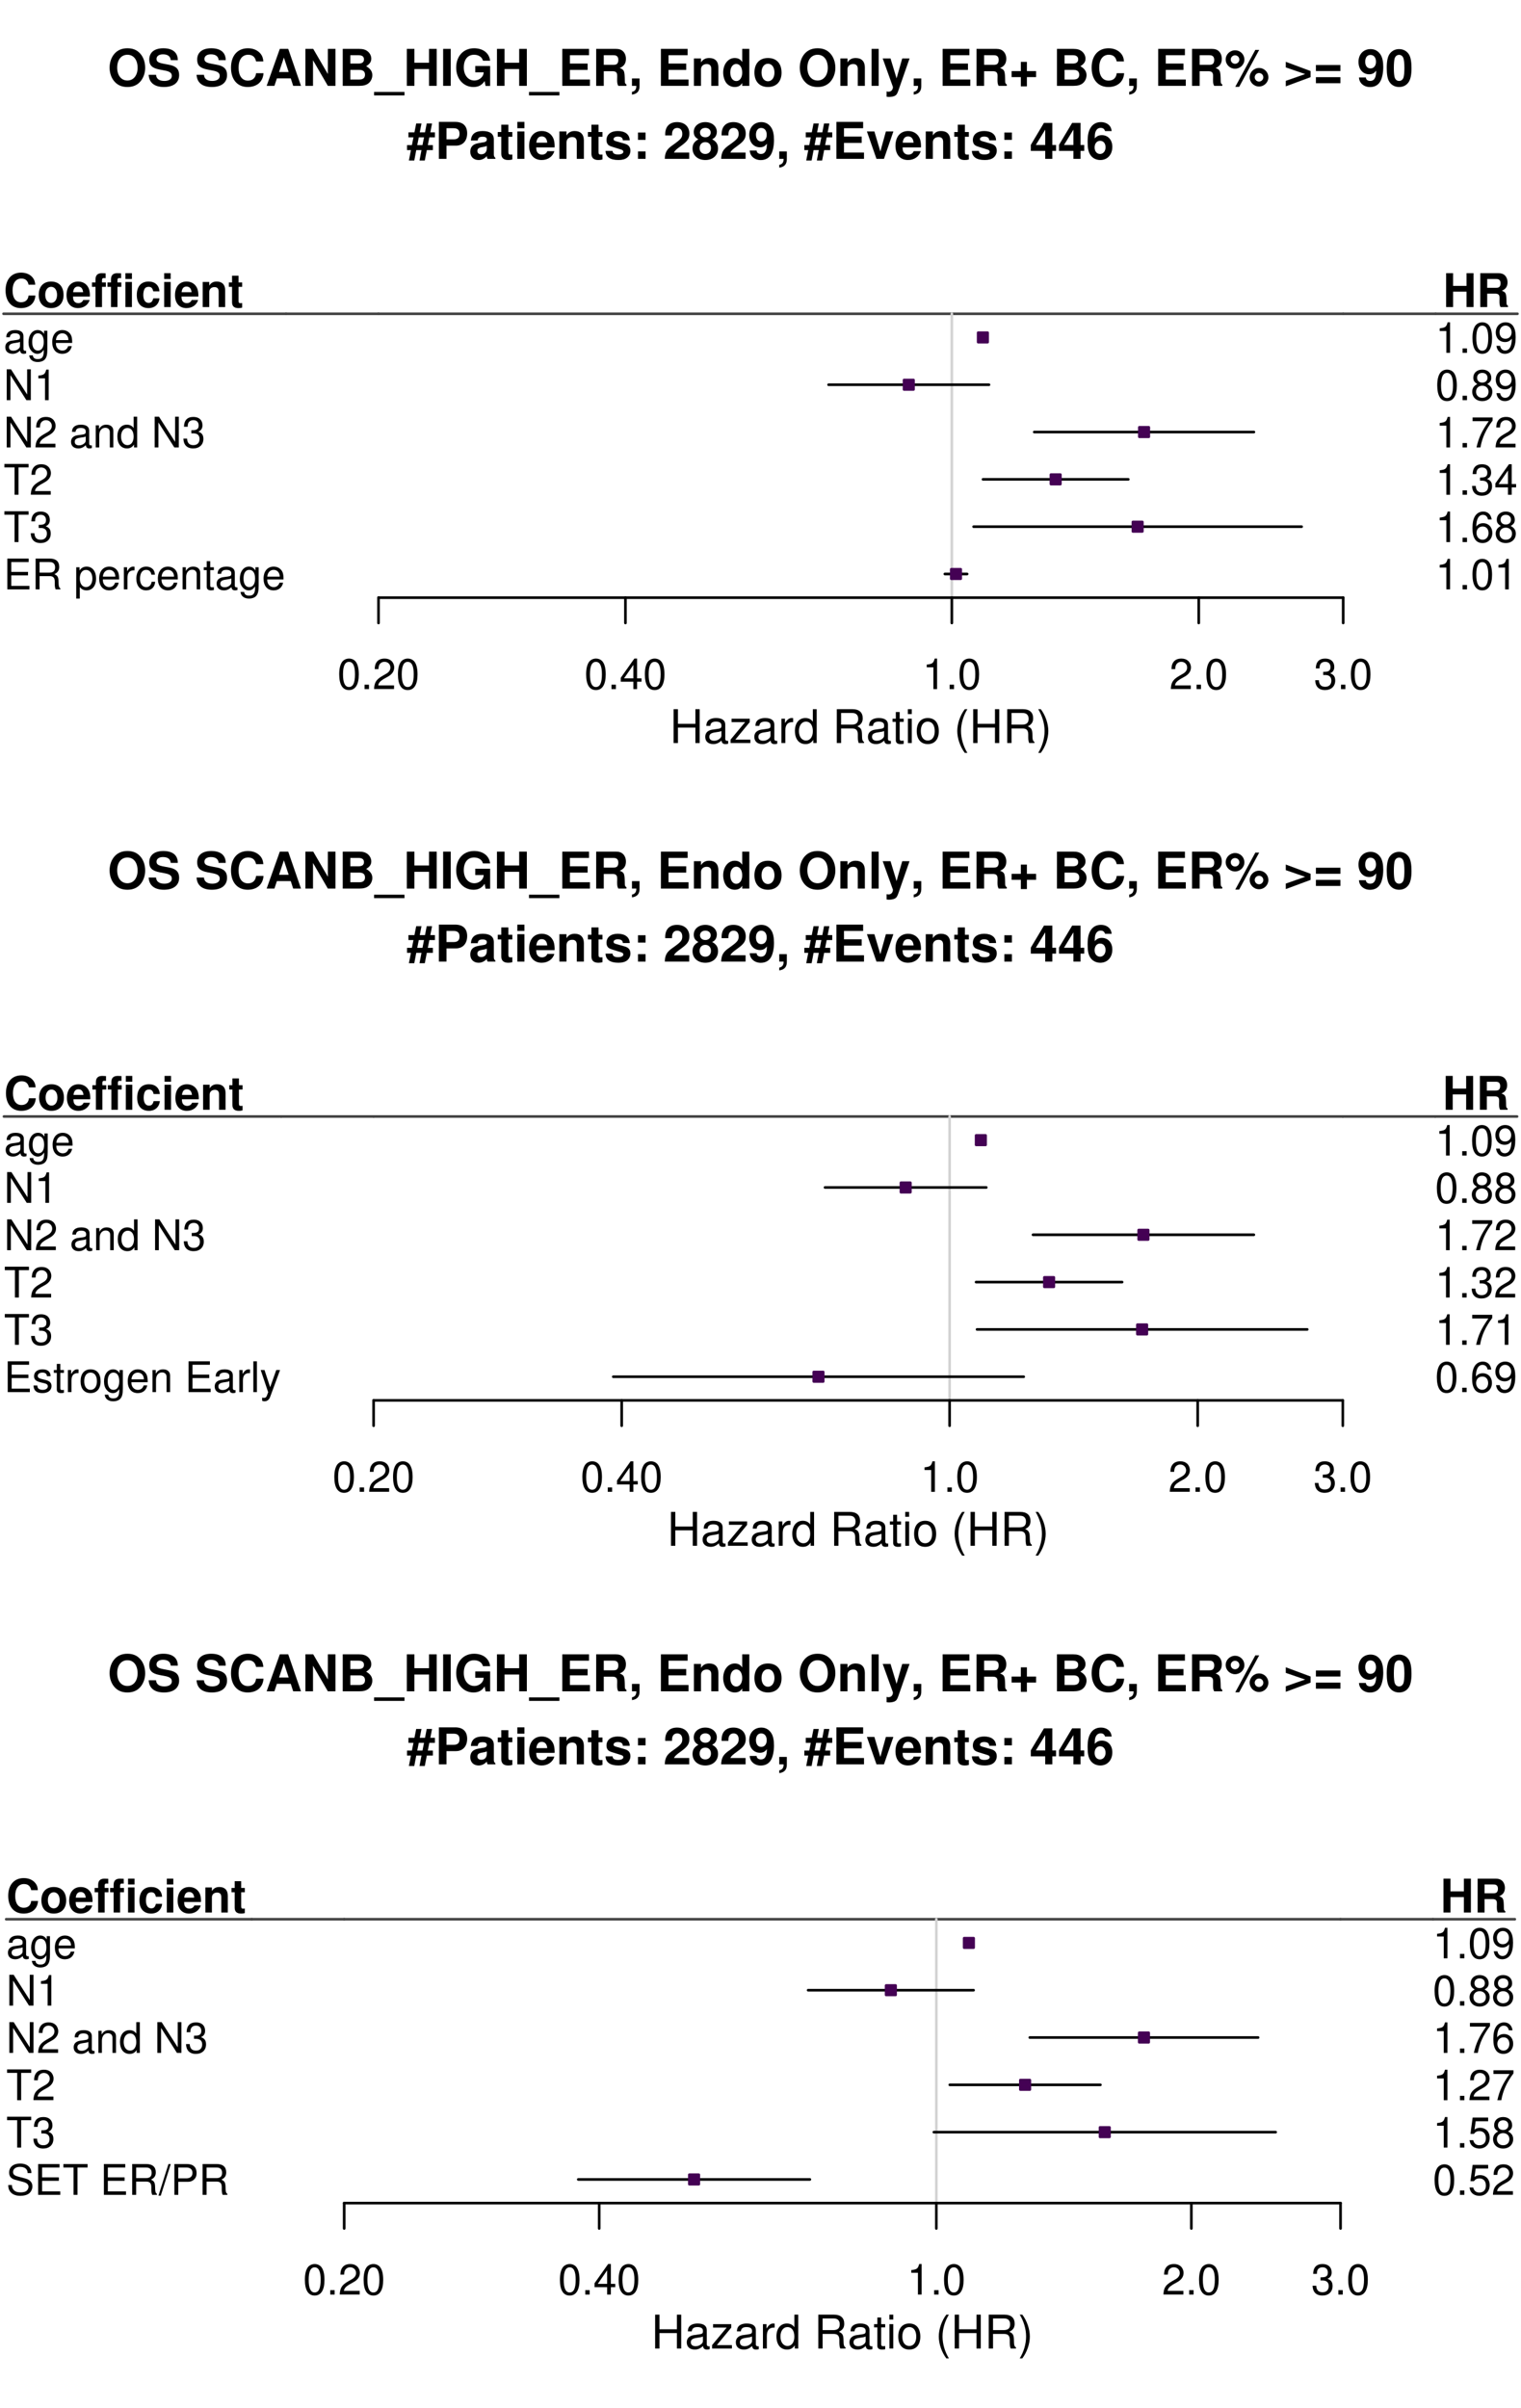 <?xml version="1.0" encoding="UTF-8"?>
<svg xmlns="http://www.w3.org/2000/svg" xmlns:xlink="http://www.w3.org/1999/xlink" width="432pt" height="684pt" viewBox="0 0 432 684" version="1.1">
<defs>
<g>
<symbol overflow="visible" id="glyph0-0">
<path style="stroke:none;" d=""/>
</symbol>
<symbol overflow="visible" id="glyph0-1">
<path style="stroke:none;" d="M 5.625 -10.672 C 4.156 -10.672 2.938 -10.188 2.047 -9.219 C 1.109 -8.219 0.578 -6.734 0.578 -5.172 C 0.578 -3.594 1.109 -2.125 2.047 -1.125 C 2.953 -0.141 4.141 0.328 5.641 0.328 C 7.125 0.328 8.312 -0.141 9.219 -1.125 C 10.125 -2.094 10.688 -3.609 10.688 -5.094 C 10.688 -6.734 10.156 -8.219 9.219 -9.219 C 8.297 -10.219 7.141 -10.672 5.625 -10.672 Z M 5.641 -8.828 C 7.406 -8.828 8.531 -7.391 8.531 -5.109 C 8.531 -2.953 7.359 -1.516 5.641 -1.516 C 3.875 -1.516 2.734 -2.953 2.734 -5.172 C 2.734 -7.391 3.875 -8.828 5.641 -8.828 Z M 5.641 -8.828 "/>
</symbol>
<symbol overflow="visible" id="glyph0-2">
<path style="stroke:none;" d="M 8.75 -7.297 C 8.734 -9.484 7.281 -10.672 4.625 -10.672 C 2.109 -10.672 0.641 -9.5 0.641 -7.453 C 0.641 -5.812 1.469 -5.031 3.594 -4.625 L 5.078 -4.344 C 6.516 -4.062 7.047 -3.656 7.047 -2.812 C 7.047 -1.938 6.234 -1.391 4.922 -1.391 C 3.453 -1.391 2.641 -2.016 2.562 -3.141 L 0.469 -3.141 C 0.594 -0.891 2.125 0.328 4.812 0.328 C 7.516 0.328 9.125 -0.922 9.125 -3.062 C 9.125 -4.719 8.281 -5.594 6.344 -5.969 L 4.703 -6.281 C 3.156 -6.578 2.703 -6.891 2.703 -7.656 C 2.703 -8.438 3.406 -8.953 4.531 -8.953 C 5.891 -8.953 6.656 -8.375 6.734 -7.297 Z M 8.75 -7.297 "/>
</symbol>
<symbol overflow="visible" id="glyph0-3">
<path style="stroke:none;" d=""/>
</symbol>
<symbol overflow="visible" id="glyph0-4">
<path style="stroke:none;" d="M 9.828 -6.938 C 9.75 -7.844 9.562 -8.422 9.125 -9.016 C 8.312 -10.078 7.016 -10.672 5.453 -10.672 C 2.484 -10.672 0.641 -8.562 0.641 -5.156 C 0.641 -1.766 2.469 0.328 5.391 0.328 C 8.016 0.328 9.734 -1.188 9.875 -3.594 L 7.766 -3.594 C 7.625 -2.25 6.781 -1.484 5.453 -1.484 C 3.781 -1.484 2.797 -2.844 2.797 -5.125 C 2.797 -7.453 3.812 -8.828 5.516 -8.828 C 6.766 -8.828 7.484 -8.219 7.766 -6.938 Z M 9.828 -6.938 "/>
</symbol>
<symbol overflow="visible" id="glyph0-5">
<path style="stroke:none;" d="M 7.219 -2.125 L 7.906 0 L 10.125 0 L 6.5 -10.5 L 4.109 -10.5 L 0.375 0 L 2.578 0 L 3.281 -2.125 Z M 6.625 -3.922 L 3.891 -3.922 L 5.266 -8.031 Z M 6.625 -3.922 "/>
</symbol>
<symbol overflow="visible" id="glyph0-6">
<path style="stroke:none;" d="M 7.359 0 L 9.516 0 L 9.516 -10.5 L 7.359 -10.5 L 7.359 -3.359 L 3.203 -10.5 L 0.984 -10.5 L 0.984 0 L 3.141 0 L 3.141 -7.266 Z M 7.359 0 "/>
</symbol>
<symbol overflow="visible" id="glyph0-7">
<path style="stroke:none;" d="M 1.188 0 L 5.906 0 C 7.109 0 7.922 -0.234 8.562 -0.766 C 9.188 -1.297 9.594 -2.172 9.594 -3.031 C 9.594 -4.062 9.047 -4.891 7.844 -5.578 C 8.891 -6.234 9.297 -6.844 9.297 -7.734 C 9.297 -8.469 8.938 -9.219 8.344 -9.734 C 7.719 -10.266 6.984 -10.5 5.859 -10.5 L 1.188 -10.5 Z M 3.344 -8.703 L 5.688 -8.703 C 6.703 -8.703 7.219 -8.297 7.219 -7.516 C 7.219 -6.734 6.703 -6.328 5.688 -6.328 L 3.344 -6.328 Z M 3.344 -4.531 L 5.922 -4.531 C 6.969 -4.531 7.516 -4.062 7.516 -3.156 C 7.516 -2.266 6.969 -1.797 5.922 -1.797 L 3.344 -1.797 Z M 3.344 -4.531 "/>
</symbol>
<symbol overflow="visible" id="glyph0-8">
<path style="stroke:none;" d="M 8.328 1.734 L -0.312 1.734 L -0.312 2.719 L 8.328 2.719 Z M 8.328 1.734 "/>
</symbol>
<symbol overflow="visible" id="glyph0-9">
<path style="stroke:none;" d="M 7.297 -4.766 L 7.297 0 L 9.469 0 L 9.469 -10.5 L 7.297 -10.5 L 7.297 -6.562 L 3.141 -6.562 L 3.141 -10.5 L 0.984 -10.5 L 0.984 0 L 3.141 0 L 3.141 -4.766 Z M 7.297 -4.766 "/>
</symbol>
<symbol overflow="visible" id="glyph0-10">
<path style="stroke:none;" d="M 3.062 -10.5 L 0.906 -10.5 L 0.906 0 L 3.062 0 Z M 3.062 -10.5 "/>
</symbol>
<symbol overflow="visible" id="glyph0-11">
<path style="stroke:none;" d="M 10.25 -5.641 L 6.031 -5.641 L 6.031 -3.844 L 8.422 -3.844 C 8.375 -3.25 8.219 -2.891 7.906 -2.516 C 7.391 -1.891 6.578 -1.516 5.766 -1.516 C 4 -1.516 2.766 -3.047 2.766 -5.203 C 2.766 -7.469 3.859 -8.828 5.703 -8.828 C 6.453 -8.828 7.094 -8.609 7.562 -8.203 C 7.859 -7.938 8.031 -7.688 8.219 -7.141 L 10.25 -7.141 C 9.984 -9.328 8.219 -10.672 5.688 -10.672 C 2.672 -10.672 0.609 -8.438 0.609 -5.172 C 0.609 -1.984 2.672 0.328 5.516 0.328 C 6.922 0.328 7.875 -0.172 8.688 -1.359 L 8.953 0.031 L 10.25 0.031 Z M 10.25 -5.641 "/>
</symbol>
<symbol overflow="visible" id="glyph0-12">
<path style="stroke:none;" d="M 3.297 -4.531 L 8.328 -4.531 L 8.328 -6.328 L 3.297 -6.328 L 3.297 -8.703 L 8.734 -8.703 L 8.734 -10.5 L 1.141 -10.5 L 1.141 0 L 8.984 0 L 8.984 -1.797 L 3.297 -1.797 Z M 3.297 -4.531 "/>
</symbol>
<symbol overflow="visible" id="glyph0-13">
<path style="stroke:none;" d="M 3.312 -4.156 L 5.797 -4.156 C 6.734 -4.156 7.125 -3.781 7.125 -2.922 L 7.125 -2.5 C 7.109 -2.219 7.109 -1.953 7.109 -1.797 C 7.109 -0.812 7.172 -0.5 7.438 0 L 9.75 0 L 9.75 -0.391 C 9.422 -0.578 9.297 -0.797 9.297 -1.25 C 9.234 -4.344 9.172 -4.5 7.844 -5.078 C 9.016 -5.531 9.609 -6.375 9.609 -7.672 C 9.609 -8.5 9.328 -9.266 8.812 -9.781 C 8.344 -10.266 7.672 -10.5 6.781 -10.5 L 1.156 -10.5 L 1.156 0 L 3.312 0 Z M 3.312 -5.969 L 3.312 -8.703 L 5.922 -8.703 C 6.547 -8.703 6.781 -8.641 7.062 -8.422 C 7.312 -8.219 7.453 -7.844 7.453 -7.359 C 7.453 -6.859 7.312 -6.453 7.062 -6.234 C 6.812 -6.031 6.547 -5.969 5.922 -5.969 Z M 3.312 -5.969 "/>
</symbol>
<symbol overflow="visible" id="glyph0-14">
<path style="stroke:none;" d="M 0.922 -2.109 L 0.922 0 L 2.156 0 C 2.188 0.984 1.781 1.547 0.922 1.703 L 0.922 2.5 C 2.469 2.281 3.141 1.453 3.078 -0.125 L 3.078 -2.109 Z M 0.922 -2.109 "/>
</symbol>
<symbol overflow="visible" id="glyph0-15">
<path style="stroke:none;" d="M 0.906 -7.781 L 0.906 0 L 2.922 0 L 2.922 -4.672 C 2.922 -5.594 3.562 -6.188 4.547 -6.188 C 5.422 -6.188 5.844 -5.719 5.844 -4.797 L 5.844 0 L 7.859 0 L 7.859 -5.219 C 7.859 -6.938 6.922 -7.906 5.266 -7.906 C 4.203 -7.906 3.5 -7.531 2.922 -6.656 L 2.922 -7.781 Z M 0.906 -7.781 "/>
</symbol>
<symbol overflow="visible" id="glyph0-16">
<path style="stroke:none;" d="M 5.828 0 L 7.844 0 L 7.844 -10.5 L 5.828 -10.5 L 5.828 -6.766 C 5.328 -7.547 4.672 -7.906 3.688 -7.906 C 1.828 -7.906 0.422 -6.125 0.422 -3.781 C 0.422 -2.719 0.734 -1.656 1.25 -0.906 C 1.781 -0.141 2.734 0.328 3.688 0.328 C 4.672 0.328 5.328 -0.016 5.828 -0.797 Z M 4.141 -6.219 C 5.156 -6.219 5.828 -5.25 5.828 -3.75 C 5.828 -2.328 5.141 -1.359 4.141 -1.359 C 3.125 -1.359 2.438 -2.344 2.438 -3.781 C 2.438 -5.234 3.125 -6.219 4.141 -6.219 Z M 4.141 -6.219 "/>
</symbol>
<symbol overflow="visible" id="glyph0-17">
<path style="stroke:none;" d="M 4.344 -7.906 C 1.953 -7.906 0.5 -6.344 0.5 -3.781 C 0.5 -1.219 1.953 0.328 4.344 0.328 C 6.734 0.328 8.203 -1.219 8.203 -3.734 C 8.203 -6.375 6.766 -7.906 4.344 -7.906 Z M 4.344 -6.281 C 5.453 -6.281 6.188 -5.281 6.188 -3.766 C 6.188 -2.312 5.438 -1.297 4.344 -1.297 C 3.25 -1.297 2.516 -2.297 2.516 -3.781 C 2.516 -5.281 3.25 -6.281 4.344 -6.281 Z M 4.344 -6.281 "/>
</symbol>
<symbol overflow="visible" id="glyph0-18">
<path style="stroke:none;" d="M 2.984 -10.5 L 0.969 -10.5 L 0.969 0 L 2.984 0 Z M 2.984 -10.5 "/>
</symbol>
<symbol overflow="visible" id="glyph0-19">
<path style="stroke:none;" d="M 5.672 -7.781 L 4.062 -2.125 L 2.344 -7.781 L 0.125 -7.781 L 3.031 0.312 C 3.031 1.125 2.516 1.672 1.766 1.672 C 1.609 1.672 1.484 1.641 1.234 1.578 L 1.234 3.094 C 1.547 3.141 1.719 3.156 1.953 3.156 C 2.484 3.156 3.047 3.047 3.422 2.906 C 3.969 2.672 4.219 2.359 4.547 1.422 L 7.75 -7.781 Z M 5.672 -7.781 "/>
</symbol>
<symbol overflow="visible" id="glyph0-20">
<path style="stroke:none;" d="M 7.672 -4.188 L 5.062 -4.188 L 5.062 -6.812 L 3.344 -6.812 L 3.344 -4.188 L 0.719 -4.188 L 0.719 -2.484 L 3.344 -2.484 L 3.344 0.141 L 5.062 0.141 L 5.062 -2.484 L 7.672 -2.484 Z M 7.672 -4.188 "/>
</symbol>
<symbol overflow="visible" id="glyph0-21">
<path style="stroke:none;" d="M 2.969 -10.094 C 1.516 -10.094 0.312 -8.922 0.312 -7.484 C 0.312 -6.031 1.516 -4.859 2.969 -4.859 C 4.422 -4.859 5.625 -6.016 5.625 -7.453 C 5.625 -8.938 4.453 -10.094 2.969 -10.094 Z M 2.969 -8.672 C 3.656 -8.672 4.188 -8.141 4.188 -7.469 C 4.188 -6.797 3.641 -6.266 2.969 -6.266 C 2.297 -6.266 1.75 -6.797 1.75 -7.484 C 1.75 -8.141 2.297 -8.672 2.969 -8.672 Z M 8.734 -10.219 L 3.031 0.281 L 4.141 0.281 L 9.828 -10.219 Z M 9.781 -5.078 C 8.312 -5.078 7.125 -3.891 7.125 -2.453 C 7.125 -1 8.312 0.188 9.781 0.188 C 11.234 0.188 12.438 -1 12.438 -2.406 C 12.438 -3.906 11.266 -5.078 9.781 -5.078 Z M 9.781 -3.641 C 10.469 -3.641 11 -3.109 11 -2.422 C 11 -1.766 10.438 -1.219 9.781 -1.219 C 9.109 -1.219 8.562 -1.766 8.562 -2.438 C 8.562 -3.094 9.109 -3.641 9.781 -3.641 Z M 9.781 -3.641 "/>
</symbol>
<symbol overflow="visible" id="glyph0-22">
<path style="stroke:none;" d="M 0.578 0.141 L 7.625 -2.469 L 7.625 -4.203 L 0.578 -6.828 L 0.578 -5.234 L 6.078 -3.344 L 0.578 -1.422 Z M 0.578 0.141 "/>
</symbol>
<symbol overflow="visible" id="glyph0-23">
<path style="stroke:none;" d="M 7.688 -5.922 L 0.719 -5.922 L 0.719 -4.203 L 7.688 -4.203 Z M 7.688 -2.469 L 0.719 -2.469 L 0.719 -0.75 L 7.688 -0.75 Z M 7.688 -2.469 "/>
</symbol>
<symbol overflow="visible" id="glyph0-24">
<path style="stroke:none;" d="M 0.547 -2.375 C 0.594 -0.812 1.922 0.344 3.672 0.344 C 4.984 0.344 5.984 -0.203 6.578 -1.234 C 7.109 -2.141 7.438 -3.688 7.438 -5.328 C 7.438 -6.828 7.203 -7.984 6.734 -8.766 C 6.078 -9.859 5.078 -10.438 3.844 -10.438 C 1.797 -10.438 0.406 -8.953 0.406 -6.828 C 0.406 -4.719 1.641 -3.281 3.453 -3.281 C 3.969 -3.281 4.469 -3.422 4.781 -3.656 C 4.969 -3.781 5.078 -3.922 5.422 -4.297 C 5.422 -2.312 4.875 -1.391 3.734 -1.391 C 3.016 -1.391 2.531 -1.766 2.5 -2.375 Z M 3.781 -8.781 C 4.766 -8.781 5.375 -8.031 5.375 -6.828 C 5.375 -5.703 4.75 -4.953 3.812 -4.953 C 2.891 -4.953 2.312 -5.672 2.312 -6.859 C 2.312 -8.031 2.875 -8.781 3.781 -8.781 Z M 3.781 -8.781 "/>
</symbol>
<symbol overflow="visible" id="glyph0-25">
<path style="stroke:none;" d="M 3.938 -10.438 C 2.844 -10.438 1.906 -9.969 1.281 -9.125 C 0.688 -8.328 0.422 -7.031 0.422 -5.047 C 0.422 -3.234 0.641 -1.953 1.141 -1.188 C 1.75 -0.203 2.734 0.328 3.938 0.328 C 5.047 0.328 5.953 -0.109 6.578 -0.969 C 7.156 -1.75 7.453 -3.062 7.453 -4.984 C 7.453 -6.859 7.219 -8.125 6.734 -8.922 C 6.125 -9.891 5.125 -10.438 3.938 -10.438 Z M 3.938 -8.797 C 4.453 -8.797 4.875 -8.516 5.109 -7.984 C 5.312 -7.547 5.438 -6.438 5.438 -5.031 C 5.438 -3.875 5.328 -2.75 5.172 -2.328 C 4.938 -1.734 4.516 -1.391 3.938 -1.391 C 3.406 -1.391 3 -1.672 2.75 -2.188 C 2.547 -2.625 2.438 -3.688 2.438 -5.062 C 2.438 -6.266 2.531 -7.422 2.688 -7.844 C 2.906 -8.453 3.359 -8.797 3.938 -8.797 Z M 3.938 -8.797 "/>
</symbol>
<symbol overflow="visible" id="glyph0-26">
<path style="stroke:none;" d="M 2.109 0.469 L 2.672 -2.484 L 4.156 -2.484 L 3.594 0.469 L 5.094 0.469 L 5.672 -2.484 L 7.391 -2.484 L 7.391 -3.906 L 5.953 -3.906 L 6.391 -6.109 L 7.969 -6.109 L 7.969 -7.531 L 6.672 -7.531 L 7.156 -10.047 L 5.641 -10.047 L 5.156 -7.531 L 3.672 -7.531 L 4.156 -10.047 L 2.656 -10.047 L 2.156 -7.531 L 0.453 -7.531 L 0.453 -6.109 L 1.875 -6.109 L 1.438 -3.906 L 0.047 -3.906 L 0.047 -2.484 L 1.156 -2.484 L 0.578 0.469 Z M 2.953 -3.906 L 3.391 -6.109 L 4.875 -6.109 L 4.438 -3.906 Z M 2.953 -3.906 "/>
</symbol>
<symbol overflow="visible" id="glyph0-27">
<path style="stroke:none;" d="M 3.25 -3.75 L 5.953 -3.75 C 7.875 -3.75 9.125 -5.109 9.125 -7.25 C 9.125 -9.344 7.922 -10.5 5.734 -10.5 L 1.094 -10.5 L 1.094 0 L 3.25 0 Z M 3.25 -5.547 L 3.25 -8.703 L 5.266 -8.703 C 6.422 -8.703 6.953 -8.203 6.953 -7.125 C 6.953 -6.047 6.422 -5.547 5.266 -5.547 Z M 3.25 -5.547 "/>
</symbol>
<symbol overflow="visible" id="glyph0-28">
<path style="stroke:none;" d="M 7.547 -0.25 C 7.203 -0.578 7.094 -0.812 7.094 -1.203 L 7.094 -5.516 C 7.094 -7.109 6 -7.906 3.906 -7.906 C 1.797 -7.906 0.703 -7.016 0.578 -5.219 L 2.516 -5.219 C 2.625 -6.016 2.953 -6.281 3.953 -6.281 C 4.719 -6.281 5.109 -6.016 5.109 -5.5 C 5.109 -5.25 4.984 -5.031 4.766 -4.891 C 4.5 -4.75 4.5 -4.75 3.5 -4.594 L 2.688 -4.453 C 1.156 -4.188 0.406 -3.406 0.406 -2 C 0.406 -0.609 1.344 0.328 2.766 0.328 C 3.625 0.328 4.406 -0.031 5.125 -0.781 C 5.125 -0.375 5.172 -0.234 5.359 0 L 7.547 0 Z M 5.109 -3.125 C 5.109 -1.953 4.531 -1.297 3.516 -1.297 C 2.844 -1.297 2.422 -1.656 2.422 -2.234 C 2.422 -2.844 2.734 -3.125 3.578 -3.297 L 4.266 -3.422 C 4.797 -3.531 4.891 -3.562 5.109 -3.672 Z M 5.109 -3.125 "/>
</symbol>
<symbol overflow="visible" id="glyph0-29">
<path style="stroke:none;" d="M 4.344 -7.625 L 3.219 -7.625 L 3.219 -9.703 L 1.203 -9.703 L 1.203 -7.625 L 0.203 -7.625 L 0.203 -6.281 L 1.203 -6.281 L 1.203 -1.5 C 1.203 -0.281 1.844 0.328 3.172 0.328 C 3.625 0.328 3.969 0.281 4.344 0.172 L 4.344 -1.234 C 4.141 -1.203 4.031 -1.203 3.875 -1.203 C 3.344 -1.203 3.219 -1.359 3.219 -2.047 L 3.219 -6.281 L 4.344 -6.281 Z M 4.344 -7.625 "/>
</symbol>
<symbol overflow="visible" id="glyph0-30">
<path style="stroke:none;" d="M 2.984 -7.781 L 0.969 -7.781 L 0.969 0 L 2.984 0 Z M 2.984 -10.5 L 0.969 -10.5 L 0.969 -8.703 L 2.984 -8.703 Z M 2.984 -10.5 "/>
</symbol>
<symbol overflow="visible" id="glyph0-31">
<path style="stroke:none;" d="M 7.547 -3.25 C 7.562 -3.422 7.562 -3.5 7.562 -3.594 C 7.562 -4.375 7.453 -5.094 7.266 -5.641 C 6.734 -7.062 5.484 -7.906 3.922 -7.906 C 1.688 -7.906 0.312 -6.297 0.312 -3.688 C 0.312 -1.203 1.672 0.328 3.875 0.328 C 5.625 0.328 7.031 -0.641 7.484 -2.188 L 5.484 -2.188 C 5.25 -1.562 4.688 -1.203 3.953 -1.203 C 3.375 -1.203 2.906 -1.453 2.625 -1.891 C 2.438 -2.172 2.359 -2.516 2.328 -3.25 Z M 2.359 -4.594 C 2.5 -5.797 3 -6.375 3.891 -6.375 C 4.812 -6.375 5.359 -5.75 5.453 -4.594 Z M 2.359 -4.594 "/>
</symbol>
<symbol overflow="visible" id="glyph0-32">
<path style="stroke:none;" d="M 7.281 -5.266 C 7.25 -6.922 5.984 -7.906 3.891 -7.906 C 1.922 -7.906 0.688 -6.922 0.688 -5.312 C 0.688 -4.797 0.844 -4.344 1.125 -4.047 C 1.391 -3.781 1.641 -3.641 2.391 -3.406 L 4.797 -2.656 C 5.297 -2.5 5.469 -2.328 5.469 -2.016 C 5.469 -1.547 4.906 -1.25 3.969 -1.25 C 3.438 -1.25 3.047 -1.344 2.781 -1.531 C 2.562 -1.688 2.484 -1.844 2.391 -2.266 L 0.422 -2.266 C 0.469 -0.547 1.734 0.328 4.094 0.328 C 5.172 0.328 6 0.094 6.562 -0.359 C 7.141 -0.828 7.484 -1.547 7.484 -2.312 C 7.484 -3.312 6.984 -3.969 5.969 -4.266 L 3.422 -5 C 2.859 -5.172 2.703 -5.281 2.703 -5.609 C 2.703 -6.031 3.172 -6.328 3.875 -6.328 C 4.844 -6.328 5.312 -5.984 5.328 -5.266 Z M 7.281 -5.266 "/>
</symbol>
<symbol overflow="visible" id="glyph0-33">
<path style="stroke:none;" d="M 3.781 -2.109 L 1.625 -2.109 L 1.625 0 L 3.781 0 Z M 3.781 -7.484 L 1.625 -7.484 L 1.625 -5.391 L 3.781 -5.391 Z M 3.781 -7.484 "/>
</symbol>
<symbol overflow="visible" id="glyph0-34">
<path style="stroke:none;" d="M 7.375 -1.797 L 3.047 -1.797 C 3.312 -2.344 3.625 -2.656 5.125 -3.734 C 6.906 -5.031 7.422 -5.797 7.422 -7.188 C 7.422 -9.156 6.047 -10.438 3.922 -10.438 C 1.797 -10.438 0.562 -9.172 0.562 -7.016 L 0.562 -6.656 L 2.5 -6.656 L 2.5 -6.984 C 2.5 -8.125 3.047 -8.781 3.969 -8.781 C 4.859 -8.781 5.406 -8.172 5.406 -7.141 C 5.406 -6 5.062 -5.594 2.781 -3.969 C 1.047 -2.797 0.516 -1.906 0.438 0 L 7.375 0 Z M 7.375 -1.797 "/>
</symbol>
<symbol overflow="visible" id="glyph0-35">
<path style="stroke:none;" d="M 5.891 -5.562 C 6.234 -5.75 6.391 -5.844 6.562 -6 C 6.969 -6.375 7.219 -7 7.219 -7.672 C 7.219 -9.266 5.828 -10.438 3.953 -10.438 C 2.047 -10.438 0.656 -9.266 0.656 -7.656 C 0.656 -6.672 1.062 -6.047 1.984 -5.562 C 0.812 -4.906 0.312 -4.156 0.312 -2.938 C 0.312 -1.016 1.797 0.328 3.953 0.328 C 6.078 0.328 7.562 -1.016 7.562 -2.938 C 7.562 -4.156 7.078 -4.906 5.891 -5.562 Z M 3.969 -8.797 C 4.859 -8.797 5.469 -8.25 5.469 -7.469 C 5.469 -6.688 4.844 -6.125 3.969 -6.125 C 3.047 -6.125 2.438 -6.672 2.438 -7.484 C 2.438 -8.25 3.047 -8.797 3.969 -8.797 Z M 3.938 -4.75 C 4.922 -4.75 5.547 -4.094 5.547 -3.031 C 5.547 -2.047 4.906 -1.391 3.938 -1.391 C 2.953 -1.391 2.328 -2.047 2.328 -3.047 C 2.328 -4.094 2.953 -4.75 3.938 -4.75 Z M 3.938 -4.75 "/>
</symbol>
<symbol overflow="visible" id="glyph0-36">
<path style="stroke:none;" d="M 5.047 0 L 7.719 -7.781 L 5.594 -7.781 L 4.016 -2.094 L 2.328 -7.781 L 0.203 -7.781 L 2.922 0 Z M 5.047 0 "/>
</symbol>
<symbol overflow="visible" id="glyph0-37">
<path style="stroke:none;" d="M 7.516 -3.938 L 6.453 -3.938 L 6.453 -10.219 L 4.078 -10.219 L 0.344 -3.969 L 0.344 -2.266 L 4.438 -2.266 L 4.438 0 L 6.453 0 L 6.453 -2.266 L 7.516 -2.266 Z M 4.438 -3.938 L 1.766 -3.938 L 4.438 -8.297 Z M 4.438 -3.938 "/>
</symbol>
<symbol overflow="visible" id="glyph0-38">
<path style="stroke:none;" d="M 7.297 -7.891 C 7.203 -8.562 7.078 -8.891 6.812 -9.266 C 6.281 -10 5.344 -10.438 4.234 -10.438 C 2.969 -10.438 1.938 -9.875 1.312 -8.844 C 0.703 -7.844 0.469 -6.719 0.469 -4.859 C 0.469 -3.094 0.672 -2 1.203 -1.188 C 1.781 -0.234 2.859 0.328 4.062 0.328 C 6.094 0.328 7.484 -1.188 7.484 -3.422 C 7.484 -5.375 6.266 -6.734 4.516 -6.734 C 3.672 -6.734 3.109 -6.484 2.484 -5.812 L 2.5 -6.031 C 2.516 -6.984 2.562 -7.297 2.703 -7.672 C 2.984 -8.422 3.469 -8.797 4.172 -8.797 C 4.828 -8.797 5.172 -8.547 5.438 -7.891 Z M 4 -5.125 C 4.953 -5.125 5.562 -4.406 5.562 -3.266 C 5.562 -2.188 4.891 -1.391 4 -1.391 C 3.078 -1.391 2.453 -2.141 2.453 -3.234 C 2.453 -4.344 3.078 -5.125 4 -5.125 Z M 4 -5.125 "/>
</symbol>
<symbol overflow="visible" id="glyph1-0">
<path style="stroke:none;" d=""/>
</symbol>
<symbol overflow="visible" id="glyph1-1">
<path style="stroke:none;" d="M 9 -6.359 C 8.938 -7.203 8.766 -7.719 8.359 -8.266 C 7.625 -9.25 6.438 -9.781 4.984 -9.781 C 2.266 -9.781 0.578 -7.844 0.578 -4.734 C 0.578 -1.625 2.25 0.297 4.938 0.297 C 7.344 0.297 8.922 -1.078 9.047 -3.281 L 7.109 -3.281 C 6.984 -2.062 6.219 -1.359 4.984 -1.359 C 3.453 -1.359 2.562 -2.594 2.562 -4.703 C 2.562 -6.828 3.5 -8.094 5.062 -8.094 C 6.203 -8.094 6.859 -7.531 7.109 -6.359 Z M 9 -6.359 "/>
</symbol>
<symbol overflow="visible" id="glyph1-2">
<path style="stroke:none;" d="M 3.969 -7.25 C 1.797 -7.25 0.469 -5.812 0.469 -3.469 C 0.469 -1.125 1.797 0.297 3.984 0.297 C 6.172 0.297 7.516 -1.125 7.516 -3.422 C 7.516 -5.828 6.203 -7.25 3.969 -7.25 Z M 3.984 -5.75 C 5 -5.75 5.672 -4.844 5.672 -3.453 C 5.672 -2.109 4.984 -1.188 3.984 -1.188 C 2.984 -1.188 2.312 -2.094 2.312 -3.469 C 2.312 -4.844 2.984 -5.75 3.984 -5.75 Z M 3.984 -5.75 "/>
</symbol>
<symbol overflow="visible" id="glyph1-3">
<path style="stroke:none;" d="M 6.922 -2.984 C 6.938 -3.141 6.938 -3.203 6.938 -3.297 C 6.938 -4.016 6.828 -4.672 6.656 -5.172 C 6.172 -6.469 5.031 -7.25 3.594 -7.25 C 1.547 -7.25 0.297 -5.766 0.297 -3.375 C 0.297 -1.094 1.531 0.297 3.547 0.297 C 5.156 0.297 6.438 -0.594 6.859 -2 L 5.031 -2 C 4.812 -1.438 4.297 -1.109 3.625 -1.109 C 3.094 -1.109 2.672 -1.328 2.406 -1.734 C 2.234 -2 2.172 -2.312 2.141 -2.984 Z M 2.172 -4.219 C 2.281 -5.312 2.75 -5.828 3.562 -5.828 C 4.406 -5.828 4.906 -5.266 5 -4.219 Z M 2.172 -4.219 "/>
</symbol>
<symbol overflow="visible" id="glyph1-4">
<path style="stroke:none;" d="M 4.125 -6.984 L 3.031 -6.984 L 3.031 -7.688 C 3.031 -8.047 3.188 -8.234 3.531 -8.234 C 3.703 -8.234 3.875 -8.219 4.062 -8.203 L 4.062 -9.578 C 3.672 -9.609 3.281 -9.625 3.016 -9.625 C 1.781 -9.625 1.188 -9.047 1.188 -7.844 L 1.188 -6.984 L 0.188 -6.984 L 0.188 -5.75 L 1.188 -5.75 L 1.188 0 L 3.031 0 L 3.031 -5.75 L 4.125 -5.75 Z M 4.125 -6.984 "/>
</symbol>
<symbol overflow="visible" id="glyph1-5">
<path style="stroke:none;" d="M 2.734 -7.125 L 0.891 -7.125 L 0.891 0 L 2.734 0 Z M 2.734 -9.625 L 0.891 -9.625 L 0.891 -7.969 L 2.734 -7.969 Z M 2.734 -9.625 "/>
</symbol>
<symbol overflow="visible" id="glyph1-6">
<path style="stroke:none;" d="M 6.891 -4.469 C 6.766 -6.203 5.609 -7.25 3.812 -7.25 C 1.672 -7.25 0.453 -5.844 0.453 -3.422 C 0.453 -1.062 1.672 0.297 3.797 0.297 C 5.516 0.297 6.719 -0.766 6.891 -2.469 L 5.125 -2.469 C 4.891 -1.547 4.531 -1.188 3.797 -1.188 C 2.859 -1.188 2.297 -2.016 2.297 -3.422 C 2.297 -4.109 2.422 -4.734 2.656 -5.156 C 2.859 -5.547 3.281 -5.75 3.797 -5.75 C 4.562 -5.75 4.906 -5.406 5.125 -4.469 Z M 6.891 -4.469 "/>
</symbol>
<symbol overflow="visible" id="glyph1-7">
<path style="stroke:none;" d="M 0.828 -7.125 L 0.828 0 L 2.688 0 L 2.688 -4.281 C 2.688 -5.125 3.266 -5.672 4.172 -5.672 C 4.969 -5.672 5.359 -5.234 5.359 -4.391 L 5.359 0 L 7.203 0 L 7.203 -4.781 C 7.203 -6.359 6.344 -7.25 4.812 -7.25 C 3.859 -7.25 3.203 -6.906 2.688 -6.094 L 2.688 -7.125 Z M 0.828 -7.125 "/>
</symbol>
<symbol overflow="visible" id="glyph1-8">
<path style="stroke:none;" d="M 3.969 -6.984 L 2.938 -6.984 L 2.938 -8.906 L 1.094 -8.906 L 1.094 -6.984 L 0.188 -6.984 L 0.188 -5.75 L 1.094 -5.75 L 1.094 -1.375 C 1.094 -0.25 1.688 0.297 2.906 0.297 C 3.328 0.297 3.625 0.266 3.969 0.156 L 3.969 -1.141 C 3.797 -1.109 3.703 -1.094 3.547 -1.094 C 3.062 -1.094 2.938 -1.234 2.938 -1.875 L 2.938 -5.75 L 3.969 -5.75 Z M 3.969 -6.984 "/>
</symbol>
<symbol overflow="visible" id="glyph1-9">
<path style="stroke:none;" d="M 6.688 -4.375 L 6.688 0 L 8.672 0 L 8.672 -9.625 L 6.688 -9.625 L 6.688 -6.016 L 2.875 -6.016 L 2.875 -9.625 L 0.891 -9.625 L 0.891 0 L 2.875 0 L 2.875 -4.375 Z M 6.688 -4.375 "/>
</symbol>
<symbol overflow="visible" id="glyph1-10">
<path style="stroke:none;" d="M 3.031 -3.812 L 5.312 -3.812 C 6.172 -3.812 6.531 -3.469 6.531 -2.688 L 6.531 -2.281 C 6.516 -2.031 6.516 -1.797 6.516 -1.656 C 6.516 -0.734 6.578 -0.469 6.812 0 L 8.938 0 L 8.938 -0.359 C 8.641 -0.531 8.516 -0.719 8.516 -1.156 C 8.469 -3.984 8.406 -4.125 7.188 -4.641 C 8.266 -5.062 8.812 -5.844 8.812 -7.031 C 8.812 -7.797 8.547 -8.484 8.078 -8.969 C 7.641 -9.406 7.031 -9.625 6.219 -9.625 L 1.062 -9.625 L 1.062 0 L 3.031 0 Z M 3.031 -5.469 L 3.031 -7.969 L 5.422 -7.969 C 6 -7.969 6.219 -7.922 6.469 -7.719 C 6.703 -7.531 6.828 -7.203 6.828 -6.75 C 6.828 -6.281 6.703 -5.922 6.469 -5.719 C 6.25 -5.531 6 -5.469 5.422 -5.469 Z M 3.031 -5.469 "/>
</symbol>
<symbol overflow="visible" id="glyph2-0">
<path style="stroke:none;" d=""/>
</symbol>
<symbol overflow="visible" id="glyph2-1">
<path style="stroke:none;" d="M 6.422 -0.594 C 6.312 -0.562 6.266 -0.562 6.203 -0.562 C 5.859 -0.562 5.656 -0.75 5.656 -1.062 L 5.656 -4.75 C 5.656 -5.875 4.844 -6.469 3.297 -6.469 C 2.375 -6.469 1.641 -6.203 1.219 -5.734 C 0.922 -5.406 0.797 -5.047 0.781 -4.422 L 1.781 -4.422 C 1.875 -5.203 2.328 -5.547 3.266 -5.547 C 4.172 -5.547 4.672 -5.203 4.672 -4.609 L 4.672 -4.344 C 4.656 -3.906 4.438 -3.75 3.625 -3.641 C 2.203 -3.469 1.984 -3.422 1.609 -3.266 C 0.875 -2.953 0.5 -2.406 0.5 -1.578 C 0.5 -0.438 1.297 0.281 2.562 0.281 C 3.359 0.281 4 0 4.703 -0.641 C 4.781 0 5.094 0.281 5.734 0.281 C 5.953 0.281 6.078 0.25 6.422 0.172 Z M 4.672 -1.984 C 4.672 -1.641 4.578 -1.438 4.266 -1.156 C 3.859 -0.797 3.375 -0.594 2.781 -0.594 C 2 -0.594 1.547 -0.969 1.547 -1.609 C 1.547 -2.266 1.984 -2.609 3.062 -2.766 C 4.125 -2.906 4.328 -2.953 4.672 -3.109 Z M 4.672 -1.984 "/>
</symbol>
<symbol overflow="visible" id="glyph2-2">
<path style="stroke:none;" d="M 4.844 -6.281 L 4.844 -5.375 C 4.344 -6.125 3.797 -6.469 3 -6.469 C 1.469 -6.469 0.422 -5.047 0.422 -3.031 C 0.422 -1.984 0.672 -1.219 1.219 -0.578 C 1.688 -0.031 2.281 0.281 2.922 0.281 C 3.688 0.281 4.219 -0.062 4.75 -0.859 L 4.75 -0.531 C 4.75 1.156 4.281 1.781 3.031 1.781 C 2.188 1.781 1.734 1.438 1.641 0.719 L 0.625 0.719 C 0.719 1.891 1.641 2.609 3.016 2.609 C 3.938 2.609 4.703 2.312 5.109 1.812 C 5.594 1.219 5.766 0.438 5.766 -1.031 L 5.766 -6.281 Z M 3.094 -5.547 C 4.156 -5.547 4.75 -4.656 4.75 -3.062 C 4.75 -1.531 4.141 -0.641 3.094 -0.641 C 2.062 -0.641 1.469 -1.547 1.469 -3.094 C 1.469 -4.625 2.062 -5.547 3.094 -5.547 Z M 3.094 -5.547 "/>
</symbol>
<symbol overflow="visible" id="glyph2-3">
<path style="stroke:none;" d="M 6.156 -2.812 C 6.156 -3.766 6.078 -4.344 5.906 -4.812 C 5.5 -5.844 4.531 -6.469 3.359 -6.469 C 1.609 -6.469 0.484 -5.141 0.484 -3.062 C 0.484 -0.984 1.562 0.281 3.344 0.281 C 4.781 0.281 5.766 -0.547 6.031 -1.906 L 5.016 -1.906 C 4.734 -1.078 4.172 -0.641 3.375 -0.641 C 2.734 -0.641 2.203 -0.938 1.859 -1.469 C 1.625 -1.828 1.531 -2.188 1.531 -2.812 Z M 1.547 -3.625 C 1.625 -4.781 2.344 -5.547 3.344 -5.547 C 4.375 -5.547 5.078 -4.75 5.078 -3.625 Z M 1.547 -3.625 "/>
</symbol>
<symbol overflow="visible" id="glyph2-4">
<path style="stroke:none;" d="M 7.75 -8.75 L 6.703 -8.75 L 6.703 -1.594 L 2.125 -8.75 L 0.906 -8.75 L 0.906 0 L 1.969 0 L 1.969 -7.094 L 6.484 0 L 7.75 0 Z M 7.75 -8.75 "/>
</symbol>
<symbol overflow="visible" id="glyph2-5">
<path style="stroke:none;" d="M 3.109 -6.188 L 3.109 0 L 4.156 0 L 4.156 -8.672 L 3.469 -8.672 C 3.094 -7.344 2.859 -7.156 1.219 -6.953 L 1.219 -6.188 Z M 3.109 -6.188 "/>
</symbol>
<symbol overflow="visible" id="glyph2-6">
<path style="stroke:none;" d="M 6.078 -1.047 L 1.594 -1.047 C 1.703 -1.766 2.094 -2.219 3.125 -2.859 L 4.328 -3.531 C 5.516 -4.188 6.125 -5.078 6.125 -6.141 C 6.125 -6.859 5.844 -7.531 5.344 -8 C 4.844 -8.453 4.219 -8.672 3.406 -8.672 C 2.328 -8.672 1.531 -8.297 1.062 -7.547 C 0.75 -7.094 0.625 -6.547 0.594 -5.672 L 1.656 -5.672 C 1.688 -6.266 1.766 -6.609 1.906 -6.906 C 2.188 -7.422 2.734 -7.75 3.375 -7.75 C 4.328 -7.75 5.047 -7.062 5.047 -6.125 C 5.047 -5.422 4.656 -4.828 3.906 -4.391 L 2.797 -3.75 C 1.016 -2.719 0.5 -1.906 0.406 -0.016 L 6.078 -0.016 Z M 6.078 -1.047 "/>
</symbol>
<symbol overflow="visible" id="glyph2-7">
<path style="stroke:none;" d=""/>
</symbol>
<symbol overflow="visible" id="glyph2-8">
<path style="stroke:none;" d="M 0.844 -6.281 L 0.844 0 L 1.844 0 L 1.844 -3.469 C 1.844 -4.75 2.516 -5.594 3.547 -5.594 C 4.344 -5.594 4.844 -5.109 4.844 -4.359 L 4.844 0 L 5.844 0 L 5.844 -4.75 C 5.844 -5.797 5.062 -6.469 3.859 -6.469 C 2.922 -6.469 2.312 -6.109 1.766 -5.234 L 1.766 -6.281 Z M 0.844 -6.281 "/>
</symbol>
<symbol overflow="visible" id="glyph2-9">
<path style="stroke:none;" d="M 5.938 -8.75 L 4.938 -8.75 L 4.938 -5.5 C 4.531 -6.125 3.859 -6.469 3.016 -6.469 C 1.375 -6.469 0.312 -5.156 0.312 -3.156 C 0.312 -1.031 1.344 0.281 3.047 0.281 C 3.906 0.281 4.516 -0.047 5.047 -0.828 L 5.047 0 L 5.938 0 Z M 3.188 -5.531 C 4.266 -5.531 4.938 -4.578 4.938 -3.078 C 4.938 -1.625 4.25 -0.656 3.188 -0.656 C 2.094 -0.656 1.359 -1.625 1.359 -3.094 C 1.359 -4.562 2.094 -5.531 3.188 -5.531 Z M 3.188 -5.531 "/>
</symbol>
<symbol overflow="visible" id="glyph2-10">
<path style="stroke:none;" d="M 2.656 -4 L 3.234 -4 C 4.375 -4 4.984 -3.453 4.984 -2.406 C 4.984 -1.312 4.328 -0.656 3.234 -0.656 C 2.078 -0.656 1.516 -1.25 1.438 -2.516 L 0.391 -2.516 C 0.438 -1.828 0.547 -1.375 0.75 -0.984 C 1.203 -0.141 2.031 0.281 3.188 0.281 C 4.938 0.281 6.078 -0.781 6.078 -2.422 C 6.078 -3.531 5.656 -4.125 4.625 -4.484 C 5.422 -4.812 5.812 -5.406 5.812 -6.281 C 5.812 -7.781 4.844 -8.672 3.234 -8.672 C 1.516 -8.672 0.594 -7.719 0.562 -5.875 L 1.625 -5.875 C 1.625 -6.406 1.688 -6.703 1.812 -6.969 C 2.047 -7.469 2.578 -7.75 3.234 -7.75 C 4.172 -7.75 4.734 -7.188 4.734 -6.25 C 4.734 -5.641 4.531 -5.266 4.062 -5.062 C 3.766 -4.938 3.391 -4.891 2.656 -4.891 Z M 2.656 -4 "/>
</symbol>
<symbol overflow="visible" id="glyph2-11">
<path style="stroke:none;" d="M 4.25 -7.766 L 7.109 -7.766 L 7.109 -8.75 L 0.25 -8.75 L 0.25 -7.766 L 3.125 -7.766 L 3.125 0 L 4.25 0 Z M 4.25 -7.766 "/>
</symbol>
<symbol overflow="visible" id="glyph2-12">
<path style="stroke:none;" d="M 2.203 -3.984 L 6.953 -3.984 L 6.953 -4.969 L 2.203 -4.969 L 2.203 -7.766 L 7.141 -7.766 L 7.141 -8.75 L 1.078 -8.75 L 1.078 0 L 7.359 0 L 7.359 -0.984 L 2.203 -0.984 Z M 2.203 -3.984 "/>
</symbol>
<symbol overflow="visible" id="glyph2-13">
<path style="stroke:none;" d="M 2.234 -3.766 L 5.109 -3.766 C 6.109 -3.766 6.547 -3.281 6.547 -2.203 L 6.547 -1.422 C 6.547 -0.891 6.641 -0.359 6.797 0 L 8.141 0 L 8.141 -0.281 C 7.734 -0.562 7.641 -0.875 7.625 -2.047 C 7.609 -3.484 7.375 -3.906 6.438 -4.312 C 7.422 -4.812 7.812 -5.406 7.812 -6.406 C 7.812 -7.922 6.875 -8.75 5.141 -8.75 L 1.109 -8.75 L 1.109 0 L 2.234 0 Z M 2.234 -4.75 L 2.234 -7.766 L 4.938 -7.766 C 5.562 -7.766 5.922 -7.672 6.188 -7.422 C 6.484 -7.172 6.641 -6.781 6.641 -6.266 C 6.641 -5.219 6.125 -4.75 4.938 -4.75 Z M 2.234 -4.75 "/>
</symbol>
<symbol overflow="visible" id="glyph2-14">
<path style="stroke:none;" d="M 0.641 2.609 L 1.656 2.609 L 1.656 -0.656 C 2.188 -0.016 2.766 0.281 3.594 0.281 C 5.219 0.281 6.281 -1.031 6.281 -3.031 C 6.281 -5.141 5.25 -6.469 3.578 -6.469 C 2.719 -6.469 2.047 -6.078 1.578 -5.344 L 1.578 -6.281 L 0.641 -6.281 Z M 3.406 -5.531 C 4.516 -5.531 5.234 -4.562 5.234 -3.062 C 5.234 -1.625 4.5 -0.656 3.406 -0.656 C 2.344 -0.656 1.656 -1.625 1.656 -3.094 C 1.656 -4.578 2.344 -5.531 3.406 -5.531 Z M 3.406 -5.531 "/>
</symbol>
<symbol overflow="visible" id="glyph2-15">
<path style="stroke:none;" d="M 0.828 -6.281 L 0.828 0 L 1.844 0 L 1.844 -3.266 C 1.844 -4.781 2.469 -5.453 3.859 -5.406 L 3.859 -6.438 C 3.688 -6.453 3.594 -6.469 3.469 -6.469 C 2.812 -6.469 2.328 -6.078 1.75 -5.141 L 1.75 -6.281 Z M 0.828 -6.281 "/>
</symbol>
<symbol overflow="visible" id="glyph2-16">
<path style="stroke:none;" d="M 5.656 -4.172 C 5.609 -4.781 5.469 -5.188 5.234 -5.531 C 4.797 -6.125 4.047 -6.469 3.172 -6.469 C 1.469 -6.469 0.375 -5.125 0.375 -3.031 C 0.375 -1.016 1.453 0.281 3.156 0.281 C 4.656 0.281 5.609 -0.625 5.719 -2.156 L 4.719 -2.156 C 4.547 -1.156 4.031 -0.641 3.188 -0.641 C 2.078 -0.641 1.422 -1.547 1.422 -3.031 C 1.422 -4.609 2.062 -5.547 3.156 -5.547 C 4 -5.547 4.531 -5.047 4.641 -4.172 Z M 5.656 -4.172 "/>
</symbol>
<symbol overflow="visible" id="glyph2-17">
<path style="stroke:none;" d="M 3.047 -6.281 L 2.016 -6.281 L 2.016 -8.016 L 1.016 -8.016 L 1.016 -6.281 L 0.172 -6.281 L 0.172 -5.469 L 1.016 -5.469 L 1.016 -0.719 C 1.016 -0.078 1.453 0.281 2.234 0.281 C 2.5 0.281 2.719 0.25 3.047 0.188 L 3.047 -0.641 C 2.906 -0.609 2.766 -0.594 2.562 -0.594 C 2.141 -0.594 2.016 -0.719 2.016 -1.156 L 2.016 -5.469 L 3.047 -5.469 Z M 3.047 -6.281 "/>
</symbol>
<symbol overflow="visible" id="glyph2-18">
<path style="stroke:none;" d="M 2.297 -1.25 L 1.047 -1.25 L 1.047 0 L 2.297 0 Z M 2.297 -1.25 "/>
</symbol>
<symbol overflow="visible" id="glyph2-19">
<path style="stroke:none;" d="M 3.297 -8.672 C 2.516 -8.672 1.781 -8.312 1.344 -7.734 C 0.797 -6.953 0.516 -5.812 0.516 -4.203 C 0.516 -1.266 1.469 0.281 3.297 0.281 C 5.094 0.281 6.078 -1.266 6.078 -4.125 C 6.078 -5.812 5.812 -6.938 5.25 -7.734 C 4.812 -8.328 4.109 -8.672 3.297 -8.672 Z M 3.297 -7.734 C 4.438 -7.734 5 -6.578 5 -4.219 C 5 -1.75 4.453 -0.594 3.281 -0.594 C 2.156 -0.594 1.594 -1.797 1.594 -4.188 C 1.594 -6.578 2.156 -7.734 3.297 -7.734 Z M 3.297 -7.734 "/>
</symbol>
<symbol overflow="visible" id="glyph2-20">
<path style="stroke:none;" d="M 0.641 -1.984 C 0.844 -0.562 1.75 0.281 3.047 0.281 C 4 0.281 4.844 -0.188 5.344 -0.953 C 5.875 -1.812 6.109 -2.875 6.109 -4.438 C 6.109 -5.906 5.891 -6.828 5.391 -7.594 C 4.922 -8.297 4.172 -8.672 3.234 -8.672 C 1.625 -8.672 0.453 -7.469 0.453 -5.781 C 0.453 -4.188 1.531 -3.062 3.078 -3.062 C 3.875 -3.062 4.469 -3.344 5.016 -4.016 C 5 -1.844 4.328 -0.656 3.125 -0.656 C 2.375 -0.656 1.859 -1.141 1.688 -1.984 Z M 3.234 -7.75 C 4.219 -7.75 4.953 -6.922 4.953 -5.812 C 4.953 -4.734 4.234 -4 3.188 -4 C 2.172 -4 1.531 -4.719 1.531 -5.875 C 1.531 -6.953 2.25 -7.75 3.234 -7.75 Z M 3.234 -7.75 "/>
</symbol>
<symbol overflow="visible" id="glyph2-21">
<path style="stroke:none;" d="M 4.688 -4.578 C 5.578 -5.109 5.859 -5.547 5.859 -6.359 C 5.859 -7.734 4.812 -8.672 3.297 -8.672 C 1.797 -8.672 0.75 -7.734 0.75 -6.375 C 0.75 -5.547 1.016 -5.125 1.891 -4.578 C 0.922 -4.078 0.438 -3.375 0.438 -2.406 C 0.438 -0.828 1.609 0.281 3.297 0.281 C 4.984 0.281 6.156 -0.828 6.156 -2.406 C 6.156 -3.375 5.672 -4.078 4.688 -4.578 Z M 3.297 -7.734 C 4.203 -7.734 4.781 -7.203 4.781 -6.344 C 4.781 -5.516 4.188 -4.984 3.297 -4.984 C 2.406 -4.984 1.828 -5.516 1.828 -6.359 C 1.828 -7.203 2.406 -7.734 3.297 -7.734 Z M 3.297 -4.094 C 4.359 -4.094 5.078 -3.391 5.078 -2.391 C 5.078 -1.344 4.375 -0.656 3.281 -0.656 C 2.25 -0.656 1.531 -1.375 1.531 -2.375 C 1.531 -3.406 2.234 -4.094 3.297 -4.094 Z M 3.297 -4.094 "/>
</symbol>
<symbol overflow="visible" id="glyph2-22">
<path style="stroke:none;" d="M 6.234 -8.516 L 0.547 -8.516 L 0.547 -7.469 L 5.141 -7.469 C 3.125 -4.578 2.297 -2.797 1.656 0 L 2.781 0 C 3.25 -2.719 4.312 -5.062 6.234 -7.625 Z M 6.234 -8.516 "/>
</symbol>
<symbol overflow="visible" id="glyph2-23">
<path style="stroke:none;" d="M 3.922 -2.094 L 3.922 0 L 4.984 0 L 4.984 -2.094 L 6.234 -2.094 L 6.234 -3.047 L 4.984 -3.047 L 4.984 -8.672 L 4.203 -8.672 L 0.344 -3.219 L 0.344 -2.094 Z M 3.922 -3.047 L 1.266 -3.047 L 3.922 -6.875 Z M 3.922 -3.047 "/>
</symbol>
<symbol overflow="visible" id="glyph2-24">
<path style="stroke:none;" d="M 5.969 -6.422 C 5.766 -7.844 4.859 -8.672 3.562 -8.672 C 2.625 -8.672 1.781 -8.219 1.281 -7.438 C 0.75 -6.594 0.516 -5.531 0.516 -3.953 C 0.516 -2.5 0.719 -1.578 1.234 -0.797 C 1.688 -0.094 2.438 0.281 3.375 0.281 C 4.984 0.281 6.156 -0.938 6.156 -2.625 C 6.156 -4.219 5.078 -5.359 3.547 -5.359 C 2.719 -5.359 2.047 -5.047 1.594 -4.406 C 1.609 -6.547 2.281 -7.734 3.484 -7.734 C 4.234 -7.734 4.75 -7.266 4.922 -6.422 Z M 3.422 -4.422 C 4.438 -4.422 5.078 -3.703 5.078 -2.547 C 5.078 -1.453 4.359 -0.656 3.391 -0.656 C 2.406 -0.656 1.656 -1.484 1.656 -2.594 C 1.656 -3.672 2.375 -4.422 3.422 -4.422 Z M 3.422 -4.422 "/>
</symbol>
<symbol overflow="visible" id="glyph2-25">
<path style="stroke:none;" d="M 5.25 -4.531 C 5.25 -5.766 4.422 -6.469 2.969 -6.469 C 1.516 -6.469 0.562 -5.719 0.562 -4.547 C 0.562 -3.562 1.062 -3.094 2.562 -2.734 L 3.484 -2.516 C 4.188 -2.344 4.469 -2.094 4.469 -1.641 C 4.469 -1.047 3.875 -0.641 3 -0.641 C 2.453 -0.641 2 -0.797 1.75 -1.062 C 1.594 -1.25 1.531 -1.422 1.469 -1.875 L 0.406 -1.875 C 0.453 -0.422 1.266 0.281 2.922 0.281 C 4.5 0.281 5.516 -0.5 5.516 -1.719 C 5.516 -2.656 4.984 -3.172 3.734 -3.469 L 2.766 -3.703 C 1.953 -3.891 1.609 -4.156 1.609 -4.594 C 1.609 -5.188 2.125 -5.547 2.938 -5.547 C 3.75 -5.547 4.172 -5.203 4.203 -4.531 Z M 5.25 -4.531 "/>
</symbol>
<symbol overflow="visible" id="glyph2-26">
<path style="stroke:none;" d="M 3.266 -6.469 C 1.484 -6.469 0.438 -5.203 0.438 -3.094 C 0.438 -0.969 1.484 0.281 3.281 0.281 C 5.047 0.281 6.125 -0.984 6.125 -3.047 C 6.125 -5.234 5.094 -6.469 3.266 -6.469 Z M 3.281 -5.547 C 4.406 -5.547 5.078 -4.625 5.078 -3.062 C 5.078 -1.578 4.375 -0.641 3.281 -0.641 C 2.156 -0.641 1.469 -1.578 1.469 -3.094 C 1.469 -4.625 2.156 -5.547 3.281 -5.547 Z M 3.281 -5.547 "/>
</symbol>
<symbol overflow="visible" id="glyph2-27">
<path style="stroke:none;" d="M 1.828 -8.75 L 0.812 -8.75 L 0.812 0 L 1.828 0 Z M 1.828 -8.75 "/>
</symbol>
<symbol overflow="visible" id="glyph2-28">
<path style="stroke:none;" d="M 4.656 -6.281 L 2.922 -1.391 L 1.312 -6.281 L 0.234 -6.281 L 2.359 0.031 L 1.984 1.016 C 1.812 1.469 1.594 1.625 1.172 1.625 C 1.016 1.625 0.859 1.609 0.641 1.562 L 0.641 2.453 C 0.859 2.562 1.062 2.609 1.312 2.609 C 1.641 2.609 1.984 2.516 2.25 2.312 C 2.562 2.094 2.75 1.828 2.938 1.312 L 5.734 -6.281 Z M 4.656 -6.281 "/>
</symbol>
<symbol overflow="visible" id="glyph2-29">
<path style="stroke:none;" d="M 7.156 -6.188 C 7.156 -6.781 7.109 -6.953 6.922 -7.359 C 6.438 -8.359 5.422 -8.891 3.953 -8.891 C 2.031 -8.891 0.844 -7.906 0.844 -6.328 C 0.844 -5.25 1.406 -4.578 2.562 -4.281 L 4.734 -3.703 C 5.844 -3.422 6.344 -2.969 6.344 -2.297 C 6.344 -1.828 6.078 -1.344 5.719 -1.078 C 5.359 -0.828 4.812 -0.703 4.109 -0.703 C 3.141 -0.703 2.516 -0.938 2.094 -1.438 C 1.766 -1.828 1.625 -2.25 1.625 -2.781 L 0.578 -2.781 C 0.594 -1.984 0.75 -1.453 1.094 -0.969 C 1.688 -0.141 2.703 0.281 4.031 0.281 C 5.078 0.281 5.922 0.031 6.484 -0.391 C 7.078 -0.859 7.453 -1.641 7.453 -2.406 C 7.453 -3.484 6.781 -4.266 5.594 -4.594 L 3.391 -5.188 C 2.344 -5.469 1.953 -5.812 1.953 -6.484 C 1.953 -7.375 2.734 -7.953 3.906 -7.953 C 5.297 -7.953 6.078 -7.328 6.094 -6.188 Z M 7.156 -6.188 "/>
</symbol>
<symbol overflow="visible" id="glyph2-30">
<path style="stroke:none;" d="M 2.75 -8.75 L -0.094 0.234 L 0.562 0.234 L 3.406 -8.75 Z M 2.75 -8.75 "/>
</symbol>
<symbol overflow="visible" id="glyph2-31">
<path style="stroke:none;" d="M 2.203 -3.703 L 4.953 -3.703 C 5.641 -3.703 6.188 -3.906 6.641 -4.328 C 7.172 -4.812 7.406 -5.375 7.406 -6.188 C 7.406 -7.828 6.438 -8.75 4.703 -8.75 L 1.094 -8.75 L 1.094 0 L 2.203 0 Z M 2.203 -4.688 L 2.203 -7.766 L 4.531 -7.766 C 5.609 -7.766 6.234 -7.188 6.234 -6.234 C 6.234 -5.266 5.609 -4.688 4.531 -4.688 Z M 2.203 -4.688 "/>
</symbol>
<symbol overflow="visible" id="glyph2-32">
<path style="stroke:none;" d="M 5.719 -8.516 L 1.312 -8.516 L 0.688 -3.875 L 1.656 -3.875 C 2.141 -4.469 2.562 -4.672 3.234 -4.672 C 4.375 -4.672 5.078 -3.891 5.078 -2.625 C 5.078 -1.406 4.375 -0.656 3.219 -0.656 C 2.297 -0.656 1.734 -1.125 1.469 -2.094 L 0.422 -2.094 C 0.562 -1.391 0.688 -1.062 0.938 -0.75 C 1.422 -0.094 2.281 0.281 3.234 0.281 C 4.953 0.281 6.156 -0.969 6.156 -2.766 C 6.156 -4.453 5.047 -5.609 3.406 -5.609 C 2.812 -5.609 2.328 -5.453 1.844 -5.094 L 2.172 -7.469 L 5.719 -7.469 Z M 5.719 -8.516 "/>
</symbol>
<symbol overflow="visible" id="glyph3-0">
<path style="stroke:none;" d=""/>
</symbol>
<symbol overflow="visible" id="glyph3-1">
<path style="stroke:none;" d="M 7.281 -4.391 L 7.281 0 L 8.5 0 L 8.5 -9.625 L 7.281 -9.625 L 7.281 -5.469 L 2.328 -5.469 L 2.328 -9.625 L 1.094 -9.625 L 1.094 0 L 2.328 0 L 2.328 -4.391 Z M 7.281 -4.391 "/>
</symbol>
<symbol overflow="visible" id="glyph3-2">
<path style="stroke:none;" d="M 7.062 -0.641 C 6.938 -0.625 6.891 -0.625 6.828 -0.625 C 6.438 -0.625 6.234 -0.812 6.234 -1.156 L 6.234 -5.234 C 6.234 -6.453 5.328 -7.109 3.625 -7.109 C 2.609 -7.109 1.812 -6.828 1.328 -6.312 C 1.016 -5.953 0.891 -5.562 0.859 -4.875 L 1.969 -4.875 C 2.062 -5.719 2.562 -6.094 3.594 -6.094 C 4.594 -6.094 5.141 -5.734 5.141 -5.062 L 5.141 -4.781 C 5.125 -4.297 4.891 -4.125 3.984 -4.016 C 2.422 -3.812 2.188 -3.766 1.766 -3.594 C 0.969 -3.25 0.547 -2.641 0.547 -1.75 C 0.547 -0.484 1.422 0.297 2.828 0.297 C 3.703 0.297 4.391 0 5.172 -0.719 C 5.25 0 5.594 0.297 6.312 0.297 C 6.547 0.297 6.688 0.281 7.062 0.188 Z M 5.141 -2.172 C 5.141 -1.812 5.031 -1.578 4.703 -1.281 C 4.25 -0.875 3.703 -0.656 3.062 -0.656 C 2.203 -0.656 1.703 -1.062 1.703 -1.766 C 1.703 -2.5 2.172 -2.859 3.359 -3.031 C 4.547 -3.188 4.766 -3.25 5.141 -3.422 Z M 5.141 -2.172 "/>
</symbol>
<symbol overflow="visible" id="glyph3-3">
<path style="stroke:none;" d="M 5.844 -6.922 L 0.688 -6.922 L 0.688 -5.953 L 4.547 -5.953 L 0.406 -0.984 L 0.406 0 L 6.031 0 L 6.031 -0.969 L 1.75 -0.969 L 5.844 -5.938 Z M 5.844 -6.922 "/>
</symbol>
<symbol overflow="visible" id="glyph3-4">
<path style="stroke:none;" d="M 0.906 -6.922 L 0.906 0 L 2.016 0 L 2.016 -3.594 C 2.031 -5.25 2.719 -6 4.234 -5.953 L 4.234 -7.078 C 4.047 -7.109 3.953 -7.109 3.812 -7.109 C 3.109 -7.109 2.562 -6.688 1.922 -5.672 L 1.922 -6.922 Z M 0.906 -6.922 "/>
</symbol>
<symbol overflow="visible" id="glyph3-5">
<path style="stroke:none;" d="M 6.531 -9.625 L 5.438 -9.625 L 5.438 -6.047 C 4.984 -6.75 4.234 -7.109 3.312 -7.109 C 1.516 -7.109 0.344 -5.672 0.344 -3.469 C 0.344 -1.141 1.484 0.297 3.359 0.297 C 4.297 0.297 4.969 -0.047 5.562 -0.906 L 5.562 0 L 6.531 0 Z M 3.5 -6.094 C 4.688 -6.094 5.438 -5.047 5.438 -3.375 C 5.438 -1.781 4.672 -0.719 3.516 -0.719 C 2.297 -0.719 1.484 -1.797 1.484 -3.406 C 1.484 -5.016 2.297 -6.094 3.5 -6.094 Z M 3.5 -6.094 "/>
</symbol>
<symbol overflow="visible" id="glyph3-6">
<path style="stroke:none;" d=""/>
</symbol>
<symbol overflow="visible" id="glyph3-7">
<path style="stroke:none;" d="M 2.453 -4.141 L 5.625 -4.141 C 6.719 -4.141 7.203 -3.625 7.203 -2.422 L 7.203 -1.578 C 7.203 -0.984 7.297 -0.391 7.469 0 L 8.969 0 L 8.969 -0.297 C 8.5 -0.625 8.406 -0.969 8.391 -2.25 C 8.375 -3.828 8.125 -4.297 7.078 -4.75 C 8.156 -5.297 8.594 -5.938 8.594 -7.047 C 8.594 -8.719 7.562 -9.625 5.672 -9.625 L 1.234 -9.625 L 1.234 0 L 2.453 0 Z M 2.453 -5.234 L 2.453 -8.547 L 5.422 -8.547 C 6.109 -8.547 6.516 -8.438 6.812 -8.172 C 7.141 -7.891 7.312 -7.453 7.312 -6.891 C 7.312 -5.75 6.734 -5.234 5.422 -5.234 Z M 2.453 -5.234 "/>
</symbol>
<symbol overflow="visible" id="glyph3-8">
<path style="stroke:none;" d="M 3.359 -6.922 L 2.219 -6.922 L 2.219 -8.812 L 1.125 -8.812 L 1.125 -6.922 L 0.188 -6.922 L 0.188 -6.016 L 1.125 -6.016 L 1.125 -0.797 C 1.125 -0.078 1.594 0.297 2.453 0.297 C 2.75 0.297 2.984 0.281 3.359 0.219 L 3.359 -0.719 C 3.188 -0.672 3.047 -0.656 2.828 -0.656 C 2.344 -0.656 2.219 -0.797 2.219 -1.281 L 2.219 -6.016 L 3.359 -6.016 Z M 3.359 -6.922 "/>
</symbol>
<symbol overflow="visible" id="glyph3-9">
<path style="stroke:none;" d="M 1.984 -6.922 L 0.891 -6.922 L 0.891 0 L 1.984 0 Z M 1.984 -9.625 L 0.875 -9.625 L 0.875 -8.234 L 1.984 -8.234 Z M 1.984 -9.625 "/>
</symbol>
<symbol overflow="visible" id="glyph3-10">
<path style="stroke:none;" d="M 3.594 -7.109 C 1.641 -7.109 0.469 -5.734 0.469 -3.406 C 0.469 -1.062 1.641 0.297 3.609 0.297 C 5.562 0.297 6.734 -1.078 6.734 -3.359 C 6.734 -5.75 5.594 -7.109 3.594 -7.109 Z M 3.609 -6.094 C 4.844 -6.094 5.578 -5.078 5.578 -3.359 C 5.578 -1.734 4.812 -0.719 3.609 -0.719 C 2.375 -0.719 1.625 -1.734 1.625 -3.406 C 1.625 -5.078 2.375 -6.094 3.609 -6.094 Z M 3.609 -6.094 "/>
</symbol>
<symbol overflow="visible" id="glyph3-11">
<path style="stroke:none;" d="M 3.109 -9.625 C 1.797 -7.891 0.969 -5.5 0.969 -3.422 C 0.969 -1.328 1.797 1.062 3.109 2.797 L 3.844 2.797 C 2.688 0.906 2.031 -1.312 2.031 -3.422 C 2.031 -5.516 2.688 -7.75 3.844 -9.625 Z M 3.109 -9.625 "/>
</symbol>
<symbol overflow="visible" id="glyph3-12">
<path style="stroke:none;" d="M 1.234 2.797 C 2.547 1.062 3.375 -1.328 3.375 -3.406 C 3.375 -5.5 2.547 -7.891 1.234 -9.625 L 0.5 -9.625 C 1.656 -7.734 2.312 -5.516 2.312 -3.406 C 2.312 -1.312 1.656 0.922 0.5 2.797 Z M 1.234 2.797 "/>
</symbol>
</g>
</defs>
<g id="surface1373">
<rect x="0" y="0" width="432" height="684" style="fill:rgb(100%,100%,100%);fill-opacity:1;stroke:none;"/>
<g style="fill:rgb(0%,0%,0%);fill-opacity:1;">
  <use xlink:href="#glyph0-1" x="30.551" y="24.383"/>
  <use xlink:href="#glyph0-2" x="41.754" y="24.383"/>
  <use xlink:href="#glyph0-3" x="51.359" y="24.383"/>
  <use xlink:href="#glyph0-2" x="55.362" y="24.383"/>
  <use xlink:href="#glyph0-4" x="64.967" y="24.383"/>
  <use xlink:href="#glyph0-5" x="75.364" y="24.383"/>
  <use xlink:href="#glyph0-6" x="85.76" y="24.383"/>
  <use xlink:href="#glyph0-7" x="96.157" y="24.383"/>
  <use xlink:href="#glyph0-8" x="106.554" y="24.383"/>
  <use xlink:href="#glyph0-9" x="114.56" y="24.383"/>
  <use xlink:href="#glyph0-10" x="124.957" y="24.383"/>
  <use xlink:href="#glyph0-11" x="128.96" y="24.383"/>
  <use xlink:href="#glyph0-9" x="140.164" y="24.383"/>
  <use xlink:href="#glyph0-8" x="150.56" y="24.383"/>
  <use xlink:href="#glyph0-12" x="158.567" y="24.383"/>
  <use xlink:href="#glyph0-13" x="168.172" y="24.383"/>
  <use xlink:href="#glyph0-14" x="178.568" y="24.383"/>
  <use xlink:href="#glyph0-3" x="182.572" y="24.383"/>
  <use xlink:href="#glyph0-12" x="186.575" y="24.383"/>
  <use xlink:href="#glyph0-15" x="196.18" y="24.383"/>
  <use xlink:href="#glyph0-16" x="204.978" y="24.383"/>
  <use xlink:href="#glyph0-17" x="213.776" y="24.383"/>
  <use xlink:href="#glyph0-3" x="222.575" y="24.383"/>
  <use xlink:href="#glyph0-1" x="226.578" y="24.383"/>
  <use xlink:href="#glyph0-15" x="237.781" y="24.383"/>
  <use xlink:href="#glyph0-18" x="246.58" y="24.383"/>
  <use xlink:href="#glyph0-19" x="250.583" y="24.383"/>
  <use xlink:href="#glyph0-14" x="258.589" y="24.383"/>
  <use xlink:href="#glyph0-3" x="262.592" y="24.383"/>
  <use xlink:href="#glyph0-12" x="266.596" y="24.383"/>
  <use xlink:href="#glyph0-13" x="276.2" y="24.383"/>
  <use xlink:href="#glyph0-20" x="286.597" y="24.383"/>
  <use xlink:href="#glyph0-3" x="295.007" y="24.383"/>
  <use xlink:href="#glyph0-7" x="299.01" y="24.383"/>
  <use xlink:href="#glyph0-4" x="309.407" y="24.383"/>
  <use xlink:href="#glyph0-14" x="319.804" y="24.383"/>
  <use xlink:href="#glyph0-3" x="323.807" y="24.383"/>
  <use xlink:href="#glyph0-12" x="327.81" y="24.383"/>
  <use xlink:href="#glyph0-13" x="337.415" y="24.383"/>
  <use xlink:href="#glyph0-21" x="347.812" y="24.383"/>
  <use xlink:href="#glyph0-3" x="360.613" y="24.383"/>
  <use xlink:href="#glyph0-22" x="364.616" y="24.383"/>
  <use xlink:href="#glyph0-23" x="373.026" y="24.383"/>
  <use xlink:href="#glyph0-3" x="381.436" y="24.383"/>
  <use xlink:href="#glyph0-24" x="385.439" y="24.383"/>
  <use xlink:href="#glyph0-25" x="393.445" y="24.383"/>
</g>
<g style="fill:rgb(0%,0%,0%);fill-opacity:1;">
  <use xlink:href="#glyph0-26" x="115.555" y="45.121"/>
  <use xlink:href="#glyph0-27" x="123.561" y="45.121"/>
  <use xlink:href="#glyph0-28" x="133.166" y="45.121"/>
  <use xlink:href="#glyph0-29" x="141.172" y="45.121"/>
  <use xlink:href="#glyph0-30" x="145.967" y="45.121"/>
  <use xlink:href="#glyph0-31" x="149.971" y="45.121"/>
  <use xlink:href="#glyph0-15" x="157.977" y="45.121"/>
  <use xlink:href="#glyph0-29" x="166.775" y="45.121"/>
  <use xlink:href="#glyph0-32" x="171.571" y="45.121"/>
  <use xlink:href="#glyph0-33" x="179.577" y="45.121"/>
  <use xlink:href="#glyph0-3" x="184.372" y="45.121"/>
  <use xlink:href="#glyph0-34" x="188.375" y="45.121"/>
  <use xlink:href="#glyph0-35" x="196.382" y="45.121"/>
  <use xlink:href="#glyph0-34" x="204.388" y="45.121"/>
  <use xlink:href="#glyph0-24" x="212.395" y="45.121"/>
  <use xlink:href="#glyph0-14" x="220.401" y="45.121"/>
  <use xlink:href="#glyph0-3" x="224.404" y="45.121"/>
  <use xlink:href="#glyph0-26" x="228.407" y="45.121"/>
  <use xlink:href="#glyph0-12" x="236.414" y="45.121"/>
  <use xlink:href="#glyph0-36" x="246.019" y="45.121"/>
  <use xlink:href="#glyph0-31" x="254.025" y="45.121"/>
  <use xlink:href="#glyph0-15" x="262.031" y="45.121"/>
  <use xlink:href="#glyph0-29" x="270.83" y="45.121"/>
  <use xlink:href="#glyph0-32" x="275.625" y="45.121"/>
  <use xlink:href="#glyph0-33" x="283.631" y="45.121"/>
  <use xlink:href="#glyph0-3" x="288.427" y="45.121"/>
  <use xlink:href="#glyph0-37" x="292.43" y="45.121"/>
  <use xlink:href="#glyph0-37" x="300.436" y="45.121"/>
  <use xlink:href="#glyph0-38" x="308.443" y="45.121"/>
</g>
<g style="fill:rgb(0%,0%,0%);fill-opacity:1;">
  <use xlink:href="#glyph1-1" x="1.004" y="87.215"/>
  <use xlink:href="#glyph1-2" x="10.534" y="87.215"/>
  <use xlink:href="#glyph1-3" x="18.6" y="87.215"/>
  <use xlink:href="#glyph1-4" x="25.939" y="87.215"/>
  <use xlink:href="#glyph1-4" x="30.334" y="87.215"/>
  <use xlink:href="#glyph1-5" x="34.73" y="87.215"/>
  <use xlink:href="#glyph1-6" x="38.4" y="87.215"/>
  <use xlink:href="#glyph1-5" x="45.739" y="87.215"/>
  <use xlink:href="#glyph1-3" x="49.408" y="87.215"/>
  <use xlink:href="#glyph1-7" x="56.748" y="87.215"/>
  <use xlink:href="#glyph1-8" x="64.813" y="87.215"/>
</g>
<g style="fill:rgb(0%,0%,0%);fill-opacity:1;">
  <use xlink:href="#glyph2-1" x="1.004" y="100.215"/>
  <use xlink:href="#glyph2-2" x="7.676" y="100.215"/>
  <use xlink:href="#glyph2-3" x="14.348" y="100.215"/>
</g>
<g style="fill:rgb(0%,0%,0%);fill-opacity:1;">
  <use xlink:href="#glyph2-4" x="1.004" y="113.652"/>
  <use xlink:href="#glyph2-5" x="9.668" y="113.652"/>
</g>
<g style="fill:rgb(0%,0%,0%);fill-opacity:1;">
  <use xlink:href="#glyph2-4" x="1.004" y="127.09"/>
  <use xlink:href="#glyph2-6" x="9.668" y="127.09"/>
  <use xlink:href="#glyph2-7" x="16.34" y="127.09"/>
  <use xlink:href="#glyph2-1" x="19.676" y="127.09"/>
  <use xlink:href="#glyph2-8" x="26.348" y="127.09"/>
  <use xlink:href="#glyph2-9" x="33.02" y="127.09"/>
  <use xlink:href="#glyph2-7" x="39.692" y="127.09"/>
  <use xlink:href="#glyph2-4" x="43.028" y="127.09"/>
  <use xlink:href="#glyph2-10" x="51.692" y="127.09"/>
</g>
<g style="fill:rgb(0%,0%,0%);fill-opacity:1;">
  <use xlink:href="#glyph2-11" x="1.004" y="140.527"/>
  <use xlink:href="#glyph2-6" x="8.336" y="140.527"/>
</g>
<g style="fill:rgb(0%,0%,0%);fill-opacity:1;">
  <use xlink:href="#glyph2-11" x="1.004" y="153.965"/>
  <use xlink:href="#glyph2-10" x="8.336" y="153.965"/>
</g>
<g style="fill:rgb(0%,0%,0%);fill-opacity:1;">
  <use xlink:href="#glyph2-12" x="1.004" y="167.402"/>
  <use xlink:href="#glyph2-13" x="9.008" y="167.402"/>
  <use xlink:href="#glyph2-7" x="17.672" y="167.402"/>
  <use xlink:href="#glyph2-14" x="21.008" y="167.402"/>
  <use xlink:href="#glyph2-3" x="27.68" y="167.402"/>
  <use xlink:href="#glyph2-15" x="34.352" y="167.402"/>
  <use xlink:href="#glyph2-16" x="38.348" y="167.402"/>
  <use xlink:href="#glyph2-3" x="44.348" y="167.402"/>
  <use xlink:href="#glyph2-8" x="51.02" y="167.402"/>
  <use xlink:href="#glyph2-17" x="57.692" y="167.402"/>
  <use xlink:href="#glyph2-1" x="61.028" y="167.402"/>
  <use xlink:href="#glyph2-2" x="67.7" y="167.402"/>
  <use xlink:href="#glyph2-3" x="74.372" y="167.402"/>
</g>
<g style="fill:rgb(0%,0%,0%);fill-opacity:1;">
  <use xlink:href="#glyph1-9" x="409.84" y="87.215"/>
  <use xlink:href="#glyph1-10" x="419.37" y="87.215"/>
</g>
<g style="fill:rgb(0%,0%,0%);fill-opacity:1;">
  <use xlink:href="#glyph2-5" x="407.695" y="100.215"/>
  <use xlink:href="#glyph2-18" x="414.367" y="100.215"/>
  <use xlink:href="#glyph2-19" x="417.703" y="100.215"/>
  <use xlink:href="#glyph2-20" x="424.375" y="100.215"/>
</g>
<g style="fill:rgb(0%,0%,0%);fill-opacity:1;">
  <use xlink:href="#glyph2-19" x="407.695" y="113.652"/>
  <use xlink:href="#glyph2-18" x="414.367" y="113.652"/>
  <use xlink:href="#glyph2-21" x="417.703" y="113.652"/>
  <use xlink:href="#glyph2-20" x="424.375" y="113.652"/>
</g>
<g style="fill:rgb(0%,0%,0%);fill-opacity:1;">
  <use xlink:href="#glyph2-5" x="407.695" y="127.09"/>
  <use xlink:href="#glyph2-18" x="414.367" y="127.09"/>
  <use xlink:href="#glyph2-22" x="417.703" y="127.09"/>
  <use xlink:href="#glyph2-6" x="424.375" y="127.09"/>
</g>
<g style="fill:rgb(0%,0%,0%);fill-opacity:1;">
  <use xlink:href="#glyph2-5" x="407.695" y="140.527"/>
  <use xlink:href="#glyph2-18" x="414.367" y="140.527"/>
  <use xlink:href="#glyph2-10" x="417.703" y="140.527"/>
  <use xlink:href="#glyph2-23" x="424.375" y="140.527"/>
</g>
<g style="fill:rgb(0%,0%,0%);fill-opacity:1;">
  <use xlink:href="#glyph2-5" x="407.695" y="153.965"/>
  <use xlink:href="#glyph2-18" x="414.367" y="153.965"/>
  <use xlink:href="#glyph2-24" x="417.703" y="153.965"/>
  <use xlink:href="#glyph2-21" x="424.375" y="153.965"/>
</g>
<g style="fill:rgb(0%,0%,0%);fill-opacity:1;">
  <use xlink:href="#glyph2-5" x="407.695" y="167.402"/>
  <use xlink:href="#glyph2-18" x="414.367" y="167.402"/>
  <use xlink:href="#glyph2-19" x="417.703" y="167.402"/>
  <use xlink:href="#glyph2-5" x="424.375" y="167.402"/>
</g>
<path style="fill:none;stroke-width:0.75;stroke-linecap:round;stroke-linejoin:round;stroke:rgb(26.667%,26.667%,26.667%);stroke-opacity:1;stroke-miterlimit:10;" d="M 1.004 89.121 L 81.254 89.121 "/>
<path style="fill:none;stroke-width:0.75;stroke-linecap:round;stroke-linejoin:round;stroke:rgb(26.667%,26.667%,26.667%);stroke-opacity:1;stroke-miterlimit:10;" d="M 81.254 89.121 L 107.504 89.121 "/>
<path style="fill:none;stroke-width:0.75;stroke-linecap:round;stroke-linejoin:round;stroke:rgb(26.667%,26.667%,26.667%);stroke-opacity:1;stroke-miterlimit:10;" d="M 107.504 89.121 L 381.496 89.121 "/>
<path style="fill:none;stroke-width:0.75;stroke-linecap:round;stroke-linejoin:round;stroke:rgb(26.667%,26.667%,26.667%);stroke-opacity:1;stroke-miterlimit:10;" d="M 381.496 89.121 L 407.746 89.121 "/>
<path style="fill:none;stroke-width:0.75;stroke-linecap:round;stroke-linejoin:round;stroke:rgb(26.667%,26.667%,26.667%);stroke-opacity:1;stroke-miterlimit:10;" d="M 407.746 89.121 L 430.996 89.121 "/>
<path style="fill:none;stroke-width:0.75;stroke-linecap:round;stroke-linejoin:round;stroke:rgb(82.745%,82.745%,82.745%);stroke-opacity:1;stroke-miterlimit:10;" d="M 270.34 169.75 L 270.34 89.121 "/>
<path style="fill:none;stroke-width:0.75;stroke-linecap:round;stroke-linejoin:round;stroke:rgb(0%,0%,0%);stroke-opacity:1;stroke-miterlimit:10;" d="M 107.504 169.75 L 381.496 169.75 "/>
<path style="fill:none;stroke-width:0.75;stroke-linecap:round;stroke-linejoin:round;stroke:rgb(0%,0%,0%);stroke-opacity:1;stroke-miterlimit:10;" d="M 107.504 169.75 L 107.504 176.949 "/>
<path style="fill:none;stroke-width:0.75;stroke-linecap:round;stroke-linejoin:round;stroke:rgb(0%,0%,0%);stroke-opacity:1;stroke-miterlimit:10;" d="M 177.637 169.75 L 177.637 176.949 "/>
<path style="fill:none;stroke-width:0.75;stroke-linecap:round;stroke-linejoin:round;stroke:rgb(0%,0%,0%);stroke-opacity:1;stroke-miterlimit:10;" d="M 270.34 169.75 L 270.34 176.949 "/>
<path style="fill:none;stroke-width:0.75;stroke-linecap:round;stroke-linejoin:round;stroke:rgb(0%,0%,0%);stroke-opacity:1;stroke-miterlimit:10;" d="M 340.473 169.75 L 340.473 176.949 "/>
<path style="fill:none;stroke-width:0.75;stroke-linecap:round;stroke-linejoin:round;stroke:rgb(0%,0%,0%);stroke-opacity:1;stroke-miterlimit:10;" d="M 381.496 169.75 L 381.496 176.949 "/>
<g style="fill:rgb(0%,0%,0%);fill-opacity:1;">
  <use xlink:href="#glyph2-19" x="95.828" y="195.723"/>
  <use xlink:href="#glyph2-18" x="102.5" y="195.723"/>
  <use xlink:href="#glyph2-6" x="105.836" y="195.723"/>
  <use xlink:href="#glyph2-19" x="112.508" y="195.723"/>
</g>
<g style="fill:rgb(0%,0%,0%);fill-opacity:1;">
  <use xlink:href="#glyph2-19" x="165.961" y="195.723"/>
  <use xlink:href="#glyph2-18" x="172.633" y="195.723"/>
  <use xlink:href="#glyph2-23" x="175.969" y="195.723"/>
  <use xlink:href="#glyph2-19" x="182.641" y="195.723"/>
</g>
<g style="fill:rgb(0%,0%,0%);fill-opacity:1;">
  <use xlink:href="#glyph2-5" x="262" y="195.723"/>
  <use xlink:href="#glyph2-18" x="268.672" y="195.723"/>
  <use xlink:href="#glyph2-19" x="272.008" y="195.723"/>
</g>
<g style="fill:rgb(0%,0%,0%);fill-opacity:1;">
  <use xlink:href="#glyph2-6" x="332.133" y="195.723"/>
  <use xlink:href="#glyph2-18" x="338.805" y="195.723"/>
  <use xlink:href="#glyph2-19" x="342.141" y="195.723"/>
</g>
<g style="fill:rgb(0%,0%,0%);fill-opacity:1;">
  <use xlink:href="#glyph2-10" x="373.156" y="195.723"/>
  <use xlink:href="#glyph2-18" x="379.828" y="195.723"/>
  <use xlink:href="#glyph2-19" x="383.164" y="195.723"/>
</g>
<g style="fill:rgb(0%,0%,0%);fill-opacity:1;">
  <use xlink:href="#glyph3-1" x="190.227" y="211.051"/>
  <use xlink:href="#glyph3-2" x="199.757" y="211.051"/>
  <use xlink:href="#glyph3-3" x="207.096" y="211.051"/>
  <use xlink:href="#glyph3-2" x="213.696" y="211.051"/>
  <use xlink:href="#glyph3-4" x="221.035" y="211.051"/>
  <use xlink:href="#glyph3-5" x="225.431" y="211.051"/>
  <use xlink:href="#glyph3-6" x="232.77" y="211.051"/>
  <use xlink:href="#glyph3-7" x="236.44" y="211.051"/>
  <use xlink:href="#glyph3-2" x="245.97" y="211.051"/>
  <use xlink:href="#glyph3-8" x="253.309" y="211.051"/>
  <use xlink:href="#glyph3-9" x="256.979" y="211.051"/>
  <use xlink:href="#glyph3-10" x="259.909" y="211.051"/>
  <use xlink:href="#glyph3-6" x="267.249" y="211.051"/>
  <use xlink:href="#glyph3-11" x="270.918" y="211.051"/>
  <use xlink:href="#glyph3-1" x="275.314" y="211.051"/>
  <use xlink:href="#glyph3-7" x="284.844" y="211.051"/>
  <use xlink:href="#glyph3-12" x="294.375" y="211.051"/>
</g>
<path style="fill:none;stroke-width:0.75;stroke-linecap:round;stroke-linejoin:round;stroke:rgb(0%,0%,0%);stroke-opacity:1;stroke-miterlimit:10;" d="M 278.039 95.84 L 280.293 95.84 "/>
<path style="fill-rule:nonzero;fill:rgb(26.667%,0.392%,32.941%);fill-opacity:1;stroke-width:0.75;stroke-linecap:round;stroke-linejoin:round;stroke:rgb(26.667%,0.392%,32.941%);stroke-opacity:1;stroke-miterlimit:10;" d="M 277.82 97.184 L 280.508 97.184 L 280.508 94.496 L 277.82 94.496 Z M 277.82 97.184 "/>
<path style="fill:none;stroke-width:0.75;stroke-linecap:round;stroke-linejoin:round;stroke:rgb(0%,0%,0%);stroke-opacity:1;stroke-miterlimit:10;" d="M 235.332 109.277 L 280.895 109.277 "/>
<path style="fill-rule:nonzero;fill:rgb(26.667%,0.392%,32.941%);fill-opacity:1;stroke-width:0.75;stroke-linecap:round;stroke-linejoin:round;stroke:rgb(26.667%,0.392%,32.941%);stroke-opacity:1;stroke-miterlimit:10;" d="M 256.77 110.621 L 259.457 110.621 L 259.457 107.934 L 256.77 107.934 Z M 256.77 110.621 "/>
<path style="fill:none;stroke-width:0.75;stroke-linecap:round;stroke-linejoin:round;stroke:rgb(0%,0%,0%);stroke-opacity:1;stroke-miterlimit:10;" d="M 293.75 122.715 L 356.137 122.715 "/>
<path style="fill-rule:nonzero;fill:rgb(26.667%,0.392%,32.941%);fill-opacity:1;stroke-width:0.75;stroke-linecap:round;stroke-linejoin:round;stroke:rgb(26.667%,0.392%,32.941%);stroke-opacity:1;stroke-miterlimit:10;" d="M 323.598 124.059 L 326.285 124.059 L 326.285 121.371 L 323.598 121.371 Z M 323.598 124.059 "/>
<path style="fill:none;stroke-width:0.75;stroke-linecap:round;stroke-linejoin:round;stroke:rgb(0%,0%,0%);stroke-opacity:1;stroke-miterlimit:10;" d="M 279.199 136.152 L 320.461 136.152 "/>
<path style="fill-rule:nonzero;fill:rgb(26.667%,0.392%,32.941%);fill-opacity:1;stroke-width:0.75;stroke-linecap:round;stroke-linejoin:round;stroke:rgb(26.667%,0.392%,32.941%);stroke-opacity:1;stroke-miterlimit:10;" d="M 298.488 137.496 L 301.176 137.496 L 301.176 134.809 L 298.488 134.809 Z M 298.488 137.496 "/>
<path style="fill:none;stroke-width:0.75;stroke-linecap:round;stroke-linejoin:round;stroke:rgb(0%,0%,0%);stroke-opacity:1;stroke-miterlimit:10;" d="M 276.531 149.594 L 369.695 149.594 "/>
<path style="fill-rule:nonzero;fill:rgb(26.667%,0.392%,32.941%);fill-opacity:1;stroke-width:0.75;stroke-linecap:round;stroke-linejoin:round;stroke:rgb(26.667%,0.392%,32.941%);stroke-opacity:1;stroke-miterlimit:10;" d="M 321.77 150.938 L 324.457 150.938 L 324.457 148.25 L 321.77 148.25 Z M 321.77 150.938 "/>
<path style="fill:none;stroke-width:0.75;stroke-linecap:round;stroke-linejoin:round;stroke:rgb(0%,0%,0%);stroke-opacity:1;stroke-miterlimit:10;" d="M 268.355 163.031 L 274.688 163.031 "/>
<path style="fill-rule:nonzero;fill:rgb(26.667%,0.392%,32.941%);fill-opacity:1;stroke-width:0.75;stroke-linecap:round;stroke-linejoin:round;stroke:rgb(26.667%,0.392%,32.941%);stroke-opacity:1;stroke-miterlimit:10;" d="M 270.18 164.375 L 272.867 164.375 L 272.867 161.688 L 270.18 161.688 Z M 270.18 164.375 "/>
<g style="fill:rgb(0%,0%,0%);fill-opacity:1;">
  <use xlink:href="#glyph0-1" x="30.551" y="252.383"/>
  <use xlink:href="#glyph0-2" x="41.754" y="252.383"/>
  <use xlink:href="#glyph0-3" x="51.359" y="252.383"/>
  <use xlink:href="#glyph0-2" x="55.362" y="252.383"/>
  <use xlink:href="#glyph0-4" x="64.967" y="252.383"/>
  <use xlink:href="#glyph0-5" x="75.364" y="252.383"/>
  <use xlink:href="#glyph0-6" x="85.76" y="252.383"/>
  <use xlink:href="#glyph0-7" x="96.157" y="252.383"/>
  <use xlink:href="#glyph0-8" x="106.554" y="252.383"/>
  <use xlink:href="#glyph0-9" x="114.56" y="252.383"/>
  <use xlink:href="#glyph0-10" x="124.957" y="252.383"/>
  <use xlink:href="#glyph0-11" x="128.96" y="252.383"/>
  <use xlink:href="#glyph0-9" x="140.164" y="252.383"/>
  <use xlink:href="#glyph0-8" x="150.56" y="252.383"/>
  <use xlink:href="#glyph0-12" x="158.567" y="252.383"/>
  <use xlink:href="#glyph0-13" x="168.172" y="252.383"/>
  <use xlink:href="#glyph0-14" x="178.568" y="252.383"/>
  <use xlink:href="#glyph0-3" x="182.572" y="252.383"/>
  <use xlink:href="#glyph0-12" x="186.575" y="252.383"/>
  <use xlink:href="#glyph0-15" x="196.18" y="252.383"/>
  <use xlink:href="#glyph0-16" x="204.978" y="252.383"/>
  <use xlink:href="#glyph0-17" x="213.776" y="252.383"/>
  <use xlink:href="#glyph0-3" x="222.575" y="252.383"/>
  <use xlink:href="#glyph0-1" x="226.578" y="252.383"/>
  <use xlink:href="#glyph0-15" x="237.781" y="252.383"/>
  <use xlink:href="#glyph0-18" x="246.58" y="252.383"/>
  <use xlink:href="#glyph0-19" x="250.583" y="252.383"/>
  <use xlink:href="#glyph0-14" x="258.589" y="252.383"/>
  <use xlink:href="#glyph0-3" x="262.592" y="252.383"/>
  <use xlink:href="#glyph0-12" x="266.596" y="252.383"/>
  <use xlink:href="#glyph0-13" x="276.2" y="252.383"/>
  <use xlink:href="#glyph0-20" x="286.597" y="252.383"/>
  <use xlink:href="#glyph0-3" x="295.007" y="252.383"/>
  <use xlink:href="#glyph0-7" x="299.01" y="252.383"/>
  <use xlink:href="#glyph0-4" x="309.407" y="252.383"/>
  <use xlink:href="#glyph0-14" x="319.804" y="252.383"/>
  <use xlink:href="#glyph0-3" x="323.807" y="252.383"/>
  <use xlink:href="#glyph0-12" x="327.81" y="252.383"/>
  <use xlink:href="#glyph0-13" x="337.415" y="252.383"/>
  <use xlink:href="#glyph0-21" x="347.812" y="252.383"/>
  <use xlink:href="#glyph0-3" x="360.613" y="252.383"/>
  <use xlink:href="#glyph0-22" x="364.616" y="252.383"/>
  <use xlink:href="#glyph0-23" x="373.026" y="252.383"/>
  <use xlink:href="#glyph0-3" x="381.436" y="252.383"/>
  <use xlink:href="#glyph0-24" x="385.439" y="252.383"/>
  <use xlink:href="#glyph0-25" x="393.445" y="252.383"/>
</g>
<g style="fill:rgb(0%,0%,0%);fill-opacity:1;">
  <use xlink:href="#glyph0-26" x="115.555" y="273.121"/>
  <use xlink:href="#glyph0-27" x="123.561" y="273.121"/>
  <use xlink:href="#glyph0-28" x="133.166" y="273.121"/>
  <use xlink:href="#glyph0-29" x="141.172" y="273.121"/>
  <use xlink:href="#glyph0-30" x="145.967" y="273.121"/>
  <use xlink:href="#glyph0-31" x="149.971" y="273.121"/>
  <use xlink:href="#glyph0-15" x="157.977" y="273.121"/>
  <use xlink:href="#glyph0-29" x="166.775" y="273.121"/>
  <use xlink:href="#glyph0-32" x="171.571" y="273.121"/>
  <use xlink:href="#glyph0-33" x="179.577" y="273.121"/>
  <use xlink:href="#glyph0-3" x="184.372" y="273.121"/>
  <use xlink:href="#glyph0-34" x="188.375" y="273.121"/>
  <use xlink:href="#glyph0-35" x="196.382" y="273.121"/>
  <use xlink:href="#glyph0-34" x="204.388" y="273.121"/>
  <use xlink:href="#glyph0-24" x="212.395" y="273.121"/>
  <use xlink:href="#glyph0-14" x="220.401" y="273.121"/>
  <use xlink:href="#glyph0-3" x="224.404" y="273.121"/>
  <use xlink:href="#glyph0-26" x="228.407" y="273.121"/>
  <use xlink:href="#glyph0-12" x="236.414" y="273.121"/>
  <use xlink:href="#glyph0-36" x="246.019" y="273.121"/>
  <use xlink:href="#glyph0-31" x="254.025" y="273.121"/>
  <use xlink:href="#glyph0-15" x="262.031" y="273.121"/>
  <use xlink:href="#glyph0-29" x="270.83" y="273.121"/>
  <use xlink:href="#glyph0-32" x="275.625" y="273.121"/>
  <use xlink:href="#glyph0-33" x="283.631" y="273.121"/>
  <use xlink:href="#glyph0-3" x="288.427" y="273.121"/>
  <use xlink:href="#glyph0-37" x="292.43" y="273.121"/>
  <use xlink:href="#glyph0-37" x="300.436" y="273.121"/>
  <use xlink:href="#glyph0-38" x="308.443" y="273.121"/>
</g>
<g style="fill:rgb(0%,0%,0%);fill-opacity:1;">
  <use xlink:href="#glyph1-1" x="1.113" y="315.215"/>
  <use xlink:href="#glyph1-2" x="10.644" y="315.215"/>
  <use xlink:href="#glyph1-3" x="18.709" y="315.215"/>
  <use xlink:href="#glyph1-4" x="26.048" y="315.215"/>
  <use xlink:href="#glyph1-4" x="30.444" y="315.215"/>
  <use xlink:href="#glyph1-5" x="34.839" y="315.215"/>
  <use xlink:href="#glyph1-6" x="38.509" y="315.215"/>
  <use xlink:href="#glyph1-5" x="45.848" y="315.215"/>
  <use xlink:href="#glyph1-3" x="49.518" y="315.215"/>
  <use xlink:href="#glyph1-7" x="56.857" y="315.215"/>
  <use xlink:href="#glyph1-8" x="64.922" y="315.215"/>
</g>
<g style="fill:rgb(0%,0%,0%);fill-opacity:1;">
  <use xlink:href="#glyph2-1" x="1.113" y="328.215"/>
  <use xlink:href="#glyph2-2" x="7.785" y="328.215"/>
  <use xlink:href="#glyph2-3" x="14.457" y="328.215"/>
</g>
<g style="fill:rgb(0%,0%,0%);fill-opacity:1;">
  <use xlink:href="#glyph2-4" x="1.113" y="341.652"/>
  <use xlink:href="#glyph2-5" x="9.777" y="341.652"/>
</g>
<g style="fill:rgb(0%,0%,0%);fill-opacity:1;">
  <use xlink:href="#glyph2-4" x="1.113" y="355.09"/>
  <use xlink:href="#glyph2-6" x="9.777" y="355.09"/>
  <use xlink:href="#glyph2-7" x="16.449" y="355.09"/>
  <use xlink:href="#glyph2-1" x="19.785" y="355.09"/>
  <use xlink:href="#glyph2-8" x="26.457" y="355.09"/>
  <use xlink:href="#glyph2-9" x="33.129" y="355.09"/>
  <use xlink:href="#glyph2-7" x="39.801" y="355.09"/>
  <use xlink:href="#glyph2-4" x="43.137" y="355.09"/>
  <use xlink:href="#glyph2-10" x="51.801" y="355.09"/>
</g>
<g style="fill:rgb(0%,0%,0%);fill-opacity:1;">
  <use xlink:href="#glyph2-11" x="1.113" y="368.527"/>
  <use xlink:href="#glyph2-6" x="8.445" y="368.527"/>
</g>
<g style="fill:rgb(0%,0%,0%);fill-opacity:1;">
  <use xlink:href="#glyph2-11" x="1.113" y="381.965"/>
  <use xlink:href="#glyph2-10" x="8.445" y="381.965"/>
</g>
<g style="fill:rgb(0%,0%,0%);fill-opacity:1;">
  <use xlink:href="#glyph2-12" x="1.113" y="395.402"/>
  <use xlink:href="#glyph2-25" x="9.117" y="395.402"/>
  <use xlink:href="#glyph2-17" x="15.117" y="395.402"/>
  <use xlink:href="#glyph2-15" x="18.453" y="395.402"/>
  <use xlink:href="#glyph2-26" x="22.449" y="395.402"/>
  <use xlink:href="#glyph2-2" x="29.121" y="395.402"/>
  <use xlink:href="#glyph2-3" x="35.793" y="395.402"/>
  <use xlink:href="#glyph2-8" x="42.465" y="395.402"/>
  <use xlink:href="#glyph2-7" x="49.137" y="395.402"/>
  <use xlink:href="#glyph2-12" x="52.473" y="395.402"/>
  <use xlink:href="#glyph2-1" x="60.477" y="395.402"/>
  <use xlink:href="#glyph2-15" x="67.149" y="395.402"/>
  <use xlink:href="#glyph2-27" x="71.145" y="395.402"/>
  <use xlink:href="#glyph2-28" x="73.809" y="395.402"/>
</g>
<g style="fill:rgb(0%,0%,0%);fill-opacity:1;">
  <use xlink:href="#glyph1-9" x="409.73" y="315.215"/>
  <use xlink:href="#glyph1-10" x="419.261" y="315.215"/>
</g>
<g style="fill:rgb(0%,0%,0%);fill-opacity:1;">
  <use xlink:href="#glyph2-5" x="407.586" y="328.215"/>
  <use xlink:href="#glyph2-18" x="414.258" y="328.215"/>
  <use xlink:href="#glyph2-19" x="417.594" y="328.215"/>
  <use xlink:href="#glyph2-20" x="424.266" y="328.215"/>
</g>
<g style="fill:rgb(0%,0%,0%);fill-opacity:1;">
  <use xlink:href="#glyph2-19" x="407.586" y="341.652"/>
  <use xlink:href="#glyph2-18" x="414.258" y="341.652"/>
  <use xlink:href="#glyph2-21" x="417.594" y="341.652"/>
  <use xlink:href="#glyph2-21" x="424.266" y="341.652"/>
</g>
<g style="fill:rgb(0%,0%,0%);fill-opacity:1;">
  <use xlink:href="#glyph2-5" x="407.586" y="355.09"/>
  <use xlink:href="#glyph2-18" x="414.258" y="355.09"/>
  <use xlink:href="#glyph2-22" x="417.594" y="355.09"/>
  <use xlink:href="#glyph2-6" x="424.266" y="355.09"/>
</g>
<g style="fill:rgb(0%,0%,0%);fill-opacity:1;">
  <use xlink:href="#glyph2-5" x="407.586" y="368.527"/>
  <use xlink:href="#glyph2-18" x="414.258" y="368.527"/>
  <use xlink:href="#glyph2-10" x="417.594" y="368.527"/>
  <use xlink:href="#glyph2-6" x="424.266" y="368.527"/>
</g>
<g style="fill:rgb(0%,0%,0%);fill-opacity:1;">
  <use xlink:href="#glyph2-5" x="407.586" y="381.965"/>
  <use xlink:href="#glyph2-18" x="414.258" y="381.965"/>
  <use xlink:href="#glyph2-22" x="417.594" y="381.965"/>
  <use xlink:href="#glyph2-5" x="424.266" y="381.965"/>
</g>
<g style="fill:rgb(0%,0%,0%);fill-opacity:1;">
  <use xlink:href="#glyph2-19" x="407.586" y="395.402"/>
  <use xlink:href="#glyph2-18" x="414.258" y="395.402"/>
  <use xlink:href="#glyph2-24" x="417.594" y="395.402"/>
  <use xlink:href="#glyph2-20" x="424.266" y="395.402"/>
</g>
<path style="fill:none;stroke-width:0.75;stroke-linecap:round;stroke-linejoin:round;stroke:rgb(26.667%,26.667%,26.667%);stroke-opacity:1;stroke-miterlimit:10;" d="M 1.113 317.121 L 79.863 317.121 "/>
<path style="fill:none;stroke-width:0.75;stroke-linecap:round;stroke-linejoin:round;stroke:rgb(26.667%,26.667%,26.667%);stroke-opacity:1;stroke-miterlimit:10;" d="M 79.863 317.121 L 106.113 317.121 "/>
<path style="fill:none;stroke-width:0.75;stroke-linecap:round;stroke-linejoin:round;stroke:rgb(26.667%,26.667%,26.667%);stroke-opacity:1;stroke-miterlimit:10;" d="M 106.113 317.121 L 381.387 317.121 "/>
<path style="fill:none;stroke-width:0.75;stroke-linecap:round;stroke-linejoin:round;stroke:rgb(26.667%,26.667%,26.667%);stroke-opacity:1;stroke-miterlimit:10;" d="M 381.387 317.121 L 407.637 317.121 "/>
<path style="fill:none;stroke-width:0.75;stroke-linecap:round;stroke-linejoin:round;stroke:rgb(26.667%,26.667%,26.667%);stroke-opacity:1;stroke-miterlimit:10;" d="M 407.637 317.121 L 430.887 317.121 "/>
<path style="fill:none;stroke-width:0.75;stroke-linecap:round;stroke-linejoin:round;stroke:rgb(82.745%,82.745%,82.745%);stroke-opacity:1;stroke-miterlimit:10;" d="M 269.711 397.75 L 269.711 317.121 "/>
<path style="fill:none;stroke-width:0.75;stroke-linecap:round;stroke-linejoin:round;stroke:rgb(0%,0%,0%);stroke-opacity:1;stroke-miterlimit:10;" d="M 106.113 397.75 L 381.387 397.75 "/>
<path style="fill:none;stroke-width:0.75;stroke-linecap:round;stroke-linejoin:round;stroke:rgb(0%,0%,0%);stroke-opacity:1;stroke-miterlimit:10;" d="M 106.113 397.75 L 106.113 404.949 "/>
<path style="fill:none;stroke-width:0.75;stroke-linecap:round;stroke-linejoin:round;stroke:rgb(0%,0%,0%);stroke-opacity:1;stroke-miterlimit:10;" d="M 176.57 397.75 L 176.57 404.949 "/>
<path style="fill:none;stroke-width:0.75;stroke-linecap:round;stroke-linejoin:round;stroke:rgb(0%,0%,0%);stroke-opacity:1;stroke-miterlimit:10;" d="M 269.711 397.75 L 269.711 404.949 "/>
<path style="fill:none;stroke-width:0.75;stroke-linecap:round;stroke-linejoin:round;stroke:rgb(0%,0%,0%);stroke-opacity:1;stroke-miterlimit:10;" d="M 340.172 397.75 L 340.172 404.949 "/>
<path style="fill:none;stroke-width:0.75;stroke-linecap:round;stroke-linejoin:round;stroke:rgb(0%,0%,0%);stroke-opacity:1;stroke-miterlimit:10;" d="M 381.387 397.75 L 381.387 404.949 "/>
<g style="fill:rgb(0%,0%,0%);fill-opacity:1;">
  <use xlink:href="#glyph2-19" x="94.438" y="423.723"/>
  <use xlink:href="#glyph2-18" x="101.109" y="423.723"/>
  <use xlink:href="#glyph2-6" x="104.445" y="423.723"/>
  <use xlink:href="#glyph2-19" x="111.118" y="423.723"/>
</g>
<g style="fill:rgb(0%,0%,0%);fill-opacity:1;">
  <use xlink:href="#glyph2-19" x="164.895" y="423.723"/>
  <use xlink:href="#glyph2-18" x="171.567" y="423.723"/>
  <use xlink:href="#glyph2-23" x="174.903" y="423.723"/>
  <use xlink:href="#glyph2-19" x="181.575" y="423.723"/>
</g>
<g style="fill:rgb(0%,0%,0%);fill-opacity:1;">
  <use xlink:href="#glyph2-5" x="261.371" y="423.723"/>
  <use xlink:href="#glyph2-18" x="268.043" y="423.723"/>
  <use xlink:href="#glyph2-19" x="271.379" y="423.723"/>
</g>
<g style="fill:rgb(0%,0%,0%);fill-opacity:1;">
  <use xlink:href="#glyph2-6" x="331.832" y="423.723"/>
  <use xlink:href="#glyph2-18" x="338.504" y="423.723"/>
  <use xlink:href="#glyph2-19" x="341.84" y="423.723"/>
</g>
<g style="fill:rgb(0%,0%,0%);fill-opacity:1;">
  <use xlink:href="#glyph2-10" x="373.047" y="423.723"/>
  <use xlink:href="#glyph2-18" x="379.719" y="423.723"/>
  <use xlink:href="#glyph2-19" x="383.055" y="423.723"/>
</g>
<g style="fill:rgb(0%,0%,0%);fill-opacity:1;">
  <use xlink:href="#glyph3-1" x="189.477" y="439.051"/>
  <use xlink:href="#glyph3-2" x="199.007" y="439.051"/>
  <use xlink:href="#glyph3-3" x="206.346" y="439.051"/>
  <use xlink:href="#glyph3-2" x="212.946" y="439.051"/>
  <use xlink:href="#glyph3-4" x="220.285" y="439.051"/>
  <use xlink:href="#glyph3-5" x="224.681" y="439.051"/>
  <use xlink:href="#glyph3-6" x="232.02" y="439.051"/>
  <use xlink:href="#glyph3-7" x="235.69" y="439.051"/>
  <use xlink:href="#glyph3-2" x="245.22" y="439.051"/>
  <use xlink:href="#glyph3-8" x="252.559" y="439.051"/>
  <use xlink:href="#glyph3-9" x="256.229" y="439.051"/>
  <use xlink:href="#glyph3-10" x="259.159" y="439.051"/>
  <use xlink:href="#glyph3-6" x="266.499" y="439.051"/>
  <use xlink:href="#glyph3-11" x="270.168" y="439.051"/>
  <use xlink:href="#glyph3-1" x="274.564" y="439.051"/>
  <use xlink:href="#glyph3-7" x="284.094" y="439.051"/>
  <use xlink:href="#glyph3-12" x="293.625" y="439.051"/>
</g>
<path style="fill:none;stroke-width:0.75;stroke-linecap:round;stroke-linejoin:round;stroke:rgb(0%,0%,0%);stroke-opacity:1;stroke-miterlimit:10;" d="M 277.453 323.84 L 279.719 323.84 "/>
<path style="fill-rule:nonzero;fill:rgb(26.667%,0.392%,32.941%);fill-opacity:1;stroke-width:0.75;stroke-linecap:round;stroke-linejoin:round;stroke:rgb(26.667%,0.392%,32.941%);stroke-opacity:1;stroke-miterlimit:10;" d="M 277.242 325.184 L 279.93 325.184 L 279.93 322.496 L 277.242 322.496 Z M 277.242 325.184 "/>
<path style="fill:none;stroke-width:0.75;stroke-linecap:round;stroke-linejoin:round;stroke:rgb(0%,0%,0%);stroke-opacity:1;stroke-miterlimit:10;" d="M 234.328 337.277 L 280.125 337.277 "/>
<path style="fill-rule:nonzero;fill:rgb(26.667%,0.392%,32.941%);fill-opacity:1;stroke-width:0.75;stroke-linecap:round;stroke-linejoin:round;stroke:rgb(26.667%,0.392%,32.941%);stroke-opacity:1;stroke-miterlimit:10;" d="M 255.883 338.621 L 258.57 338.621 L 258.57 335.934 L 255.883 335.934 Z M 255.883 338.621 "/>
<path style="fill:none;stroke-width:0.75;stroke-linecap:round;stroke-linejoin:round;stroke:rgb(0%,0%,0%);stroke-opacity:1;stroke-miterlimit:10;" d="M 293.395 350.715 L 356.121 350.715 "/>
<path style="fill-rule:nonzero;fill:rgb(26.667%,0.392%,32.941%);fill-opacity:1;stroke-width:0.75;stroke-linecap:round;stroke-linejoin:round;stroke:rgb(26.667%,0.392%,32.941%);stroke-opacity:1;stroke-miterlimit:10;" d="M 323.414 352.059 L 326.102 352.059 L 326.102 349.371 L 323.414 349.371 Z M 323.414 352.059 "/>
<path style="fill:none;stroke-width:0.75;stroke-linecap:round;stroke-linejoin:round;stroke:rgb(0%,0%,0%);stroke-opacity:1;stroke-miterlimit:10;" d="M 277.23 364.152 L 318.707 364.152 "/>
<path style="fill-rule:nonzero;fill:rgb(26.667%,0.392%,32.941%);fill-opacity:1;stroke-width:0.75;stroke-linecap:round;stroke-linejoin:round;stroke:rgb(26.667%,0.392%,32.941%);stroke-opacity:1;stroke-miterlimit:10;" d="M 296.625 365.496 L 299.312 365.496 L 299.312 362.809 L 296.625 362.809 Z M 296.625 365.496 "/>
<path style="fill:none;stroke-width:0.75;stroke-linecap:round;stroke-linejoin:round;stroke:rgb(0%,0%,0%);stroke-opacity:1;stroke-miterlimit:10;" d="M 277.504 377.594 L 371.281 377.594 "/>
<path style="fill-rule:nonzero;fill:rgb(26.667%,0.392%,32.941%);fill-opacity:1;stroke-width:0.75;stroke-linecap:round;stroke-linejoin:round;stroke:rgb(26.667%,0.392%,32.941%);stroke-opacity:1;stroke-miterlimit:10;" d="M 323.047 378.938 L 325.734 378.938 L 325.734 376.25 L 323.047 376.25 Z M 323.047 378.938 "/>
<path style="fill:none;stroke-width:0.75;stroke-linecap:round;stroke-linejoin:round;stroke:rgb(0%,0%,0%);stroke-opacity:1;stroke-miterlimit:10;" d="M 174.188 391.031 L 290.754 391.031 "/>
<path style="fill-rule:nonzero;fill:rgb(26.667%,0.392%,32.941%);fill-opacity:1;stroke-width:0.75;stroke-linecap:round;stroke-linejoin:round;stroke:rgb(26.667%,0.392%,32.941%);stroke-opacity:1;stroke-miterlimit:10;" d="M 231.125 392.375 L 233.812 392.375 L 233.812 389.688 L 231.125 389.688 Z M 231.125 392.375 "/>
<g style="fill:rgb(0%,0%,0%);fill-opacity:1;">
  <use xlink:href="#glyph0-1" x="30.551" y="480.383"/>
  <use xlink:href="#glyph0-2" x="41.754" y="480.383"/>
  <use xlink:href="#glyph0-3" x="51.359" y="480.383"/>
  <use xlink:href="#glyph0-2" x="55.362" y="480.383"/>
  <use xlink:href="#glyph0-4" x="64.967" y="480.383"/>
  <use xlink:href="#glyph0-5" x="75.364" y="480.383"/>
  <use xlink:href="#glyph0-6" x="85.76" y="480.383"/>
  <use xlink:href="#glyph0-7" x="96.157" y="480.383"/>
  <use xlink:href="#glyph0-8" x="106.554" y="480.383"/>
  <use xlink:href="#glyph0-9" x="114.56" y="480.383"/>
  <use xlink:href="#glyph0-10" x="124.957" y="480.383"/>
  <use xlink:href="#glyph0-11" x="128.96" y="480.383"/>
  <use xlink:href="#glyph0-9" x="140.164" y="480.383"/>
  <use xlink:href="#glyph0-8" x="150.56" y="480.383"/>
  <use xlink:href="#glyph0-12" x="158.567" y="480.383"/>
  <use xlink:href="#glyph0-13" x="168.172" y="480.383"/>
  <use xlink:href="#glyph0-14" x="178.568" y="480.383"/>
  <use xlink:href="#glyph0-3" x="182.572" y="480.383"/>
  <use xlink:href="#glyph0-12" x="186.575" y="480.383"/>
  <use xlink:href="#glyph0-15" x="196.18" y="480.383"/>
  <use xlink:href="#glyph0-16" x="204.978" y="480.383"/>
  <use xlink:href="#glyph0-17" x="213.776" y="480.383"/>
  <use xlink:href="#glyph0-3" x="222.575" y="480.383"/>
  <use xlink:href="#glyph0-1" x="226.578" y="480.383"/>
  <use xlink:href="#glyph0-15" x="237.781" y="480.383"/>
  <use xlink:href="#glyph0-18" x="246.58" y="480.383"/>
  <use xlink:href="#glyph0-19" x="250.583" y="480.383"/>
  <use xlink:href="#glyph0-14" x="258.589" y="480.383"/>
  <use xlink:href="#glyph0-3" x="262.592" y="480.383"/>
  <use xlink:href="#glyph0-12" x="266.596" y="480.383"/>
  <use xlink:href="#glyph0-13" x="276.2" y="480.383"/>
  <use xlink:href="#glyph0-20" x="286.597" y="480.383"/>
  <use xlink:href="#glyph0-3" x="295.007" y="480.383"/>
  <use xlink:href="#glyph0-7" x="299.01" y="480.383"/>
  <use xlink:href="#glyph0-4" x="309.407" y="480.383"/>
  <use xlink:href="#glyph0-14" x="319.804" y="480.383"/>
  <use xlink:href="#glyph0-3" x="323.807" y="480.383"/>
  <use xlink:href="#glyph0-12" x="327.81" y="480.383"/>
  <use xlink:href="#glyph0-13" x="337.415" y="480.383"/>
  <use xlink:href="#glyph0-21" x="347.812" y="480.383"/>
  <use xlink:href="#glyph0-3" x="360.613" y="480.383"/>
  <use xlink:href="#glyph0-22" x="364.616" y="480.383"/>
  <use xlink:href="#glyph0-23" x="373.026" y="480.383"/>
  <use xlink:href="#glyph0-3" x="381.436" y="480.383"/>
  <use xlink:href="#glyph0-24" x="385.439" y="480.383"/>
  <use xlink:href="#glyph0-25" x="393.445" y="480.383"/>
</g>
<g style="fill:rgb(0%,0%,0%);fill-opacity:1;">
  <use xlink:href="#glyph0-26" x="115.555" y="501.121"/>
  <use xlink:href="#glyph0-27" x="123.561" y="501.121"/>
  <use xlink:href="#glyph0-28" x="133.166" y="501.121"/>
  <use xlink:href="#glyph0-29" x="141.172" y="501.121"/>
  <use xlink:href="#glyph0-30" x="145.967" y="501.121"/>
  <use xlink:href="#glyph0-31" x="149.971" y="501.121"/>
  <use xlink:href="#glyph0-15" x="157.977" y="501.121"/>
  <use xlink:href="#glyph0-29" x="166.775" y="501.121"/>
  <use xlink:href="#glyph0-32" x="171.571" y="501.121"/>
  <use xlink:href="#glyph0-33" x="179.577" y="501.121"/>
  <use xlink:href="#glyph0-3" x="184.372" y="501.121"/>
  <use xlink:href="#glyph0-34" x="188.375" y="501.121"/>
  <use xlink:href="#glyph0-35" x="196.382" y="501.121"/>
  <use xlink:href="#glyph0-34" x="204.388" y="501.121"/>
  <use xlink:href="#glyph0-24" x="212.395" y="501.121"/>
  <use xlink:href="#glyph0-14" x="220.401" y="501.121"/>
  <use xlink:href="#glyph0-3" x="224.404" y="501.121"/>
  <use xlink:href="#glyph0-26" x="228.407" y="501.121"/>
  <use xlink:href="#glyph0-12" x="236.414" y="501.121"/>
  <use xlink:href="#glyph0-36" x="246.019" y="501.121"/>
  <use xlink:href="#glyph0-31" x="254.025" y="501.121"/>
  <use xlink:href="#glyph0-15" x="262.031" y="501.121"/>
  <use xlink:href="#glyph0-29" x="270.83" y="501.121"/>
  <use xlink:href="#glyph0-32" x="275.625" y="501.121"/>
  <use xlink:href="#glyph0-33" x="283.631" y="501.121"/>
  <use xlink:href="#glyph0-3" x="288.427" y="501.121"/>
  <use xlink:href="#glyph0-37" x="292.43" y="501.121"/>
  <use xlink:href="#glyph0-37" x="300.436" y="501.121"/>
  <use xlink:href="#glyph0-38" x="308.443" y="501.121"/>
</g>
<g style="fill:rgb(0%,0%,0%);fill-opacity:1;">
  <use xlink:href="#glyph1-1" x="1.754" y="543.215"/>
  <use xlink:href="#glyph1-2" x="11.284" y="543.215"/>
  <use xlink:href="#glyph1-3" x="19.35" y="543.215"/>
  <use xlink:href="#glyph1-4" x="26.689" y="543.215"/>
  <use xlink:href="#glyph1-4" x="31.084" y="543.215"/>
  <use xlink:href="#glyph1-5" x="35.48" y="543.215"/>
  <use xlink:href="#glyph1-6" x="39.15" y="543.215"/>
  <use xlink:href="#glyph1-5" x="46.489" y="543.215"/>
  <use xlink:href="#glyph1-3" x="50.158" y="543.215"/>
  <use xlink:href="#glyph1-7" x="57.498" y="543.215"/>
  <use xlink:href="#glyph1-8" x="65.563" y="543.215"/>
</g>
<g style="fill:rgb(0%,0%,0%);fill-opacity:1;">
  <use xlink:href="#glyph2-1" x="1.754" y="556.215"/>
  <use xlink:href="#glyph2-2" x="8.426" y="556.215"/>
  <use xlink:href="#glyph2-3" x="15.098" y="556.215"/>
</g>
<g style="fill:rgb(0%,0%,0%);fill-opacity:1;">
  <use xlink:href="#glyph2-4" x="1.754" y="569.652"/>
  <use xlink:href="#glyph2-5" x="10.418" y="569.652"/>
</g>
<g style="fill:rgb(0%,0%,0%);fill-opacity:1;">
  <use xlink:href="#glyph2-4" x="1.754" y="583.09"/>
  <use xlink:href="#glyph2-6" x="10.418" y="583.09"/>
  <use xlink:href="#glyph2-7" x="17.09" y="583.09"/>
  <use xlink:href="#glyph2-1" x="20.426" y="583.09"/>
  <use xlink:href="#glyph2-8" x="27.098" y="583.09"/>
  <use xlink:href="#glyph2-9" x="33.77" y="583.09"/>
  <use xlink:href="#glyph2-7" x="40.442" y="583.09"/>
  <use xlink:href="#glyph2-4" x="43.778" y="583.09"/>
  <use xlink:href="#glyph2-10" x="52.442" y="583.09"/>
</g>
<g style="fill:rgb(0%,0%,0%);fill-opacity:1;">
  <use xlink:href="#glyph2-11" x="1.754" y="596.527"/>
  <use xlink:href="#glyph2-6" x="9.086" y="596.527"/>
</g>
<g style="fill:rgb(0%,0%,0%);fill-opacity:1;">
  <use xlink:href="#glyph2-11" x="1.754" y="609.965"/>
  <use xlink:href="#glyph2-10" x="9.086" y="609.965"/>
</g>
<g style="fill:rgb(0%,0%,0%);fill-opacity:1;">
  <use xlink:href="#glyph2-29" x="1.754" y="623.402"/>
  <use xlink:href="#glyph2-12" x="9.758" y="623.402"/>
  <use xlink:href="#glyph2-11" x="17.762" y="623.402"/>
  <use xlink:href="#glyph2-7" x="25.094" y="623.402"/>
  <use xlink:href="#glyph2-12" x="28.43" y="623.402"/>
  <use xlink:href="#glyph2-13" x="36.434" y="623.402"/>
  <use xlink:href="#glyph2-30" x="45.098" y="623.402"/>
  <use xlink:href="#glyph2-31" x="48.434" y="623.402"/>
  <use xlink:href="#glyph2-13" x="56.438" y="623.402"/>
</g>
<g style="fill:rgb(0%,0%,0%);fill-opacity:1;">
  <use xlink:href="#glyph1-9" x="409.09" y="543.215"/>
  <use xlink:href="#glyph1-10" x="418.62" y="543.215"/>
</g>
<g style="fill:rgb(0%,0%,0%);fill-opacity:1;">
  <use xlink:href="#glyph2-5" x="406.945" y="556.215"/>
  <use xlink:href="#glyph2-18" x="413.617" y="556.215"/>
  <use xlink:href="#glyph2-19" x="416.953" y="556.215"/>
  <use xlink:href="#glyph2-20" x="423.625" y="556.215"/>
</g>
<g style="fill:rgb(0%,0%,0%);fill-opacity:1;">
  <use xlink:href="#glyph2-19" x="406.945" y="569.652"/>
  <use xlink:href="#glyph2-18" x="413.617" y="569.652"/>
  <use xlink:href="#glyph2-21" x="416.953" y="569.652"/>
  <use xlink:href="#glyph2-21" x="423.625" y="569.652"/>
</g>
<g style="fill:rgb(0%,0%,0%);fill-opacity:1;">
  <use xlink:href="#glyph2-5" x="406.945" y="583.09"/>
  <use xlink:href="#glyph2-18" x="413.617" y="583.09"/>
  <use xlink:href="#glyph2-22" x="416.953" y="583.09"/>
  <use xlink:href="#glyph2-24" x="423.625" y="583.09"/>
</g>
<g style="fill:rgb(0%,0%,0%);fill-opacity:1;">
  <use xlink:href="#glyph2-5" x="406.945" y="596.527"/>
  <use xlink:href="#glyph2-18" x="413.617" y="596.527"/>
  <use xlink:href="#glyph2-6" x="416.953" y="596.527"/>
  <use xlink:href="#glyph2-22" x="423.625" y="596.527"/>
</g>
<g style="fill:rgb(0%,0%,0%);fill-opacity:1;">
  <use xlink:href="#glyph2-5" x="406.945" y="609.965"/>
  <use xlink:href="#glyph2-18" x="413.617" y="609.965"/>
  <use xlink:href="#glyph2-32" x="416.953" y="609.965"/>
  <use xlink:href="#glyph2-21" x="423.625" y="609.965"/>
</g>
<g style="fill:rgb(0%,0%,0%);fill-opacity:1;">
  <use xlink:href="#glyph2-19" x="406.945" y="623.402"/>
  <use xlink:href="#glyph2-18" x="413.617" y="623.402"/>
  <use xlink:href="#glyph2-32" x="416.953" y="623.402"/>
  <use xlink:href="#glyph2-6" x="423.625" y="623.402"/>
</g>
<path style="fill:none;stroke-width:0.75;stroke-linecap:round;stroke-linejoin:round;stroke:rgb(26.667%,26.667%,26.667%);stroke-opacity:1;stroke-miterlimit:10;" d="M 1.754 545.121 L 71.504 545.121 "/>
<path style="fill:none;stroke-width:0.75;stroke-linecap:round;stroke-linejoin:round;stroke:rgb(26.667%,26.667%,26.667%);stroke-opacity:1;stroke-miterlimit:10;" d="M 71.504 545.121 L 97.754 545.121 "/>
<path style="fill:none;stroke-width:0.75;stroke-linecap:round;stroke-linejoin:round;stroke:rgb(26.667%,26.667%,26.667%);stroke-opacity:1;stroke-miterlimit:10;" d="M 97.754 545.121 L 380.746 545.121 "/>
<path style="fill:none;stroke-width:0.75;stroke-linecap:round;stroke-linejoin:round;stroke:rgb(26.667%,26.667%,26.667%);stroke-opacity:1;stroke-miterlimit:10;" d="M 380.746 545.121 L 406.996 545.121 "/>
<path style="fill:none;stroke-width:0.75;stroke-linecap:round;stroke-linejoin:round;stroke:rgb(26.667%,26.667%,26.667%);stroke-opacity:1;stroke-miterlimit:10;" d="M 406.996 545.121 L 430.246 545.121 "/>
<path style="fill:none;stroke-width:0.75;stroke-linecap:round;stroke-linejoin:round;stroke:rgb(82.745%,82.745%,82.745%);stroke-opacity:1;stroke-miterlimit:10;" d="M 265.941 625.75 L 265.941 545.121 "/>
<path style="fill:none;stroke-width:0.75;stroke-linecap:round;stroke-linejoin:round;stroke:rgb(0%,0%,0%);stroke-opacity:1;stroke-miterlimit:10;" d="M 97.754 625.75 L 380.746 625.75 "/>
<path style="fill:none;stroke-width:0.75;stroke-linecap:round;stroke-linejoin:round;stroke:rgb(0%,0%,0%);stroke-opacity:1;stroke-miterlimit:10;" d="M 97.754 625.75 L 97.754 632.949 "/>
<path style="fill:none;stroke-width:0.75;stroke-linecap:round;stroke-linejoin:round;stroke:rgb(0%,0%,0%);stroke-opacity:1;stroke-miterlimit:10;" d="M 170.188 625.75 L 170.188 632.949 "/>
<path style="fill:none;stroke-width:0.75;stroke-linecap:round;stroke-linejoin:round;stroke:rgb(0%,0%,0%);stroke-opacity:1;stroke-miterlimit:10;" d="M 265.941 625.75 L 265.941 632.949 "/>
<path style="fill:none;stroke-width:0.75;stroke-linecap:round;stroke-linejoin:round;stroke:rgb(0%,0%,0%);stroke-opacity:1;stroke-miterlimit:10;" d="M 338.375 625.75 L 338.375 632.949 "/>
<path style="fill:none;stroke-width:0.75;stroke-linecap:round;stroke-linejoin:round;stroke:rgb(0%,0%,0%);stroke-opacity:1;stroke-miterlimit:10;" d="M 380.746 625.75 L 380.746 632.949 "/>
<g style="fill:rgb(0%,0%,0%);fill-opacity:1;">
  <use xlink:href="#glyph2-19" x="86.078" y="651.723"/>
  <use xlink:href="#glyph2-18" x="92.75" y="651.723"/>
  <use xlink:href="#glyph2-6" x="96.086" y="651.723"/>
  <use xlink:href="#glyph2-19" x="102.758" y="651.723"/>
</g>
<g style="fill:rgb(0%,0%,0%);fill-opacity:1;">
  <use xlink:href="#glyph2-19" x="158.512" y="651.723"/>
  <use xlink:href="#glyph2-18" x="165.184" y="651.723"/>
  <use xlink:href="#glyph2-23" x="168.52" y="651.723"/>
  <use xlink:href="#glyph2-19" x="175.192" y="651.723"/>
</g>
<g style="fill:rgb(0%,0%,0%);fill-opacity:1;">
  <use xlink:href="#glyph2-5" x="257.602" y="651.723"/>
  <use xlink:href="#glyph2-18" x="264.274" y="651.723"/>
  <use xlink:href="#glyph2-19" x="267.61" y="651.723"/>
</g>
<g style="fill:rgb(0%,0%,0%);fill-opacity:1;">
  <use xlink:href="#glyph2-6" x="330.035" y="651.723"/>
  <use xlink:href="#glyph2-18" x="336.707" y="651.723"/>
  <use xlink:href="#glyph2-19" x="340.043" y="651.723"/>
</g>
<g style="fill:rgb(0%,0%,0%);fill-opacity:1;">
  <use xlink:href="#glyph2-10" x="372.406" y="651.723"/>
  <use xlink:href="#glyph2-18" x="379.078" y="651.723"/>
  <use xlink:href="#glyph2-19" x="382.414" y="651.723"/>
</g>
<g style="fill:rgb(0%,0%,0%);fill-opacity:1;">
  <use xlink:href="#glyph3-1" x="184.977" y="667.051"/>
  <use xlink:href="#glyph3-2" x="194.507" y="667.051"/>
  <use xlink:href="#glyph3-3" x="201.846" y="667.051"/>
  <use xlink:href="#glyph3-2" x="208.446" y="667.051"/>
  <use xlink:href="#glyph3-4" x="215.785" y="667.051"/>
  <use xlink:href="#glyph3-5" x="220.181" y="667.051"/>
  <use xlink:href="#glyph3-6" x="227.52" y="667.051"/>
  <use xlink:href="#glyph3-7" x="231.19" y="667.051"/>
  <use xlink:href="#glyph3-2" x="240.72" y="667.051"/>
  <use xlink:href="#glyph3-8" x="248.059" y="667.051"/>
  <use xlink:href="#glyph3-9" x="251.729" y="667.051"/>
  <use xlink:href="#glyph3-10" x="254.659" y="667.051"/>
  <use xlink:href="#glyph3-6" x="261.999" y="667.051"/>
  <use xlink:href="#glyph3-11" x="265.668" y="667.051"/>
  <use xlink:href="#glyph3-1" x="270.064" y="667.051"/>
  <use xlink:href="#glyph3-7" x="279.594" y="667.051"/>
  <use xlink:href="#glyph3-12" x="289.125" y="667.051"/>
</g>
<path style="fill:none;stroke-width:0.75;stroke-linecap:round;stroke-linejoin:round;stroke:rgb(0%,0%,0%);stroke-opacity:1;stroke-miterlimit:10;" d="M 274.016 551.84 L 276.359 551.84 "/>
<path style="fill-rule:nonzero;fill:rgb(26.667%,0.392%,32.941%);fill-opacity:1;stroke-width:0.75;stroke-linecap:round;stroke-linejoin:round;stroke:rgb(26.667%,0.392%,32.941%);stroke-opacity:1;stroke-miterlimit:10;" d="M 273.844 553.184 L 276.531 553.184 L 276.531 550.496 L 273.844 550.496 Z M 273.844 553.184 "/>
<path style="fill:none;stroke-width:0.75;stroke-linecap:round;stroke-linejoin:round;stroke:rgb(0%,0%,0%);stroke-opacity:1;stroke-miterlimit:10;" d="M 229.527 565.277 L 276.523 565.277 "/>
<path style="fill-rule:nonzero;fill:rgb(26.667%,0.392%,32.941%);fill-opacity:1;stroke-width:0.75;stroke-linecap:round;stroke-linejoin:round;stroke:rgb(26.667%,0.392%,32.941%);stroke-opacity:1;stroke-miterlimit:10;" d="M 251.68 566.621 L 254.367 566.621 L 254.367 563.934 L 251.68 563.934 Z M 251.68 566.621 "/>
<path style="fill:none;stroke-width:0.75;stroke-linecap:round;stroke-linejoin:round;stroke:rgb(0%,0%,0%);stroke-opacity:1;stroke-miterlimit:10;" d="M 292.488 578.715 L 357.328 578.715 "/>
<path style="fill-rule:nonzero;fill:rgb(26.667%,0.392%,32.941%);fill-opacity:1;stroke-width:0.75;stroke-linecap:round;stroke-linejoin:round;stroke:rgb(26.667%,0.392%,32.941%);stroke-opacity:1;stroke-miterlimit:10;" d="M 323.566 580.059 L 326.254 580.059 L 326.254 577.371 L 323.566 577.371 Z M 323.566 580.059 "/>
<path style="fill:none;stroke-width:0.75;stroke-linecap:round;stroke-linejoin:round;stroke:rgb(0%,0%,0%);stroke-opacity:1;stroke-miterlimit:10;" d="M 269.758 592.152 L 312.543 592.152 "/>
<path style="fill-rule:nonzero;fill:rgb(26.667%,0.392%,32.941%);fill-opacity:1;stroke-width:0.75;stroke-linecap:round;stroke-linejoin:round;stroke:rgb(26.667%,0.392%,32.941%);stroke-opacity:1;stroke-miterlimit:10;" d="M 289.809 593.496 L 292.496 593.496 L 292.496 590.809 L 289.809 590.809 Z M 289.809 593.496 "/>
<path style="fill:none;stroke-width:0.75;stroke-linecap:round;stroke-linejoin:round;stroke:rgb(0%,0%,0%);stroke-opacity:1;stroke-miterlimit:10;" d="M 265.234 605.594 L 362.316 605.594 "/>
<path style="fill-rule:nonzero;fill:rgb(26.667%,0.392%,32.941%);fill-opacity:1;stroke-width:0.75;stroke-linecap:round;stroke-linejoin:round;stroke:rgb(26.667%,0.392%,32.941%);stroke-opacity:1;stroke-miterlimit:10;" d="M 312.43 606.938 L 315.117 606.938 L 315.117 604.25 L 312.43 604.25 Z M 312.43 606.938 "/>
<path style="fill:none;stroke-width:0.75;stroke-linecap:round;stroke-linejoin:round;stroke:rgb(0%,0%,0%);stroke-opacity:1;stroke-miterlimit:10;" d="M 164.246 619.031 L 230.02 619.031 "/>
<path style="fill-rule:nonzero;fill:rgb(26.667%,0.392%,32.941%);fill-opacity:1;stroke-width:0.75;stroke-linecap:round;stroke-linejoin:round;stroke:rgb(26.667%,0.392%,32.941%);stroke-opacity:1;stroke-miterlimit:10;" d="M 195.789 620.375 L 198.477 620.375 L 198.477 617.688 L 195.789 617.688 Z M 195.789 620.375 "/>
</g>
</svg>

